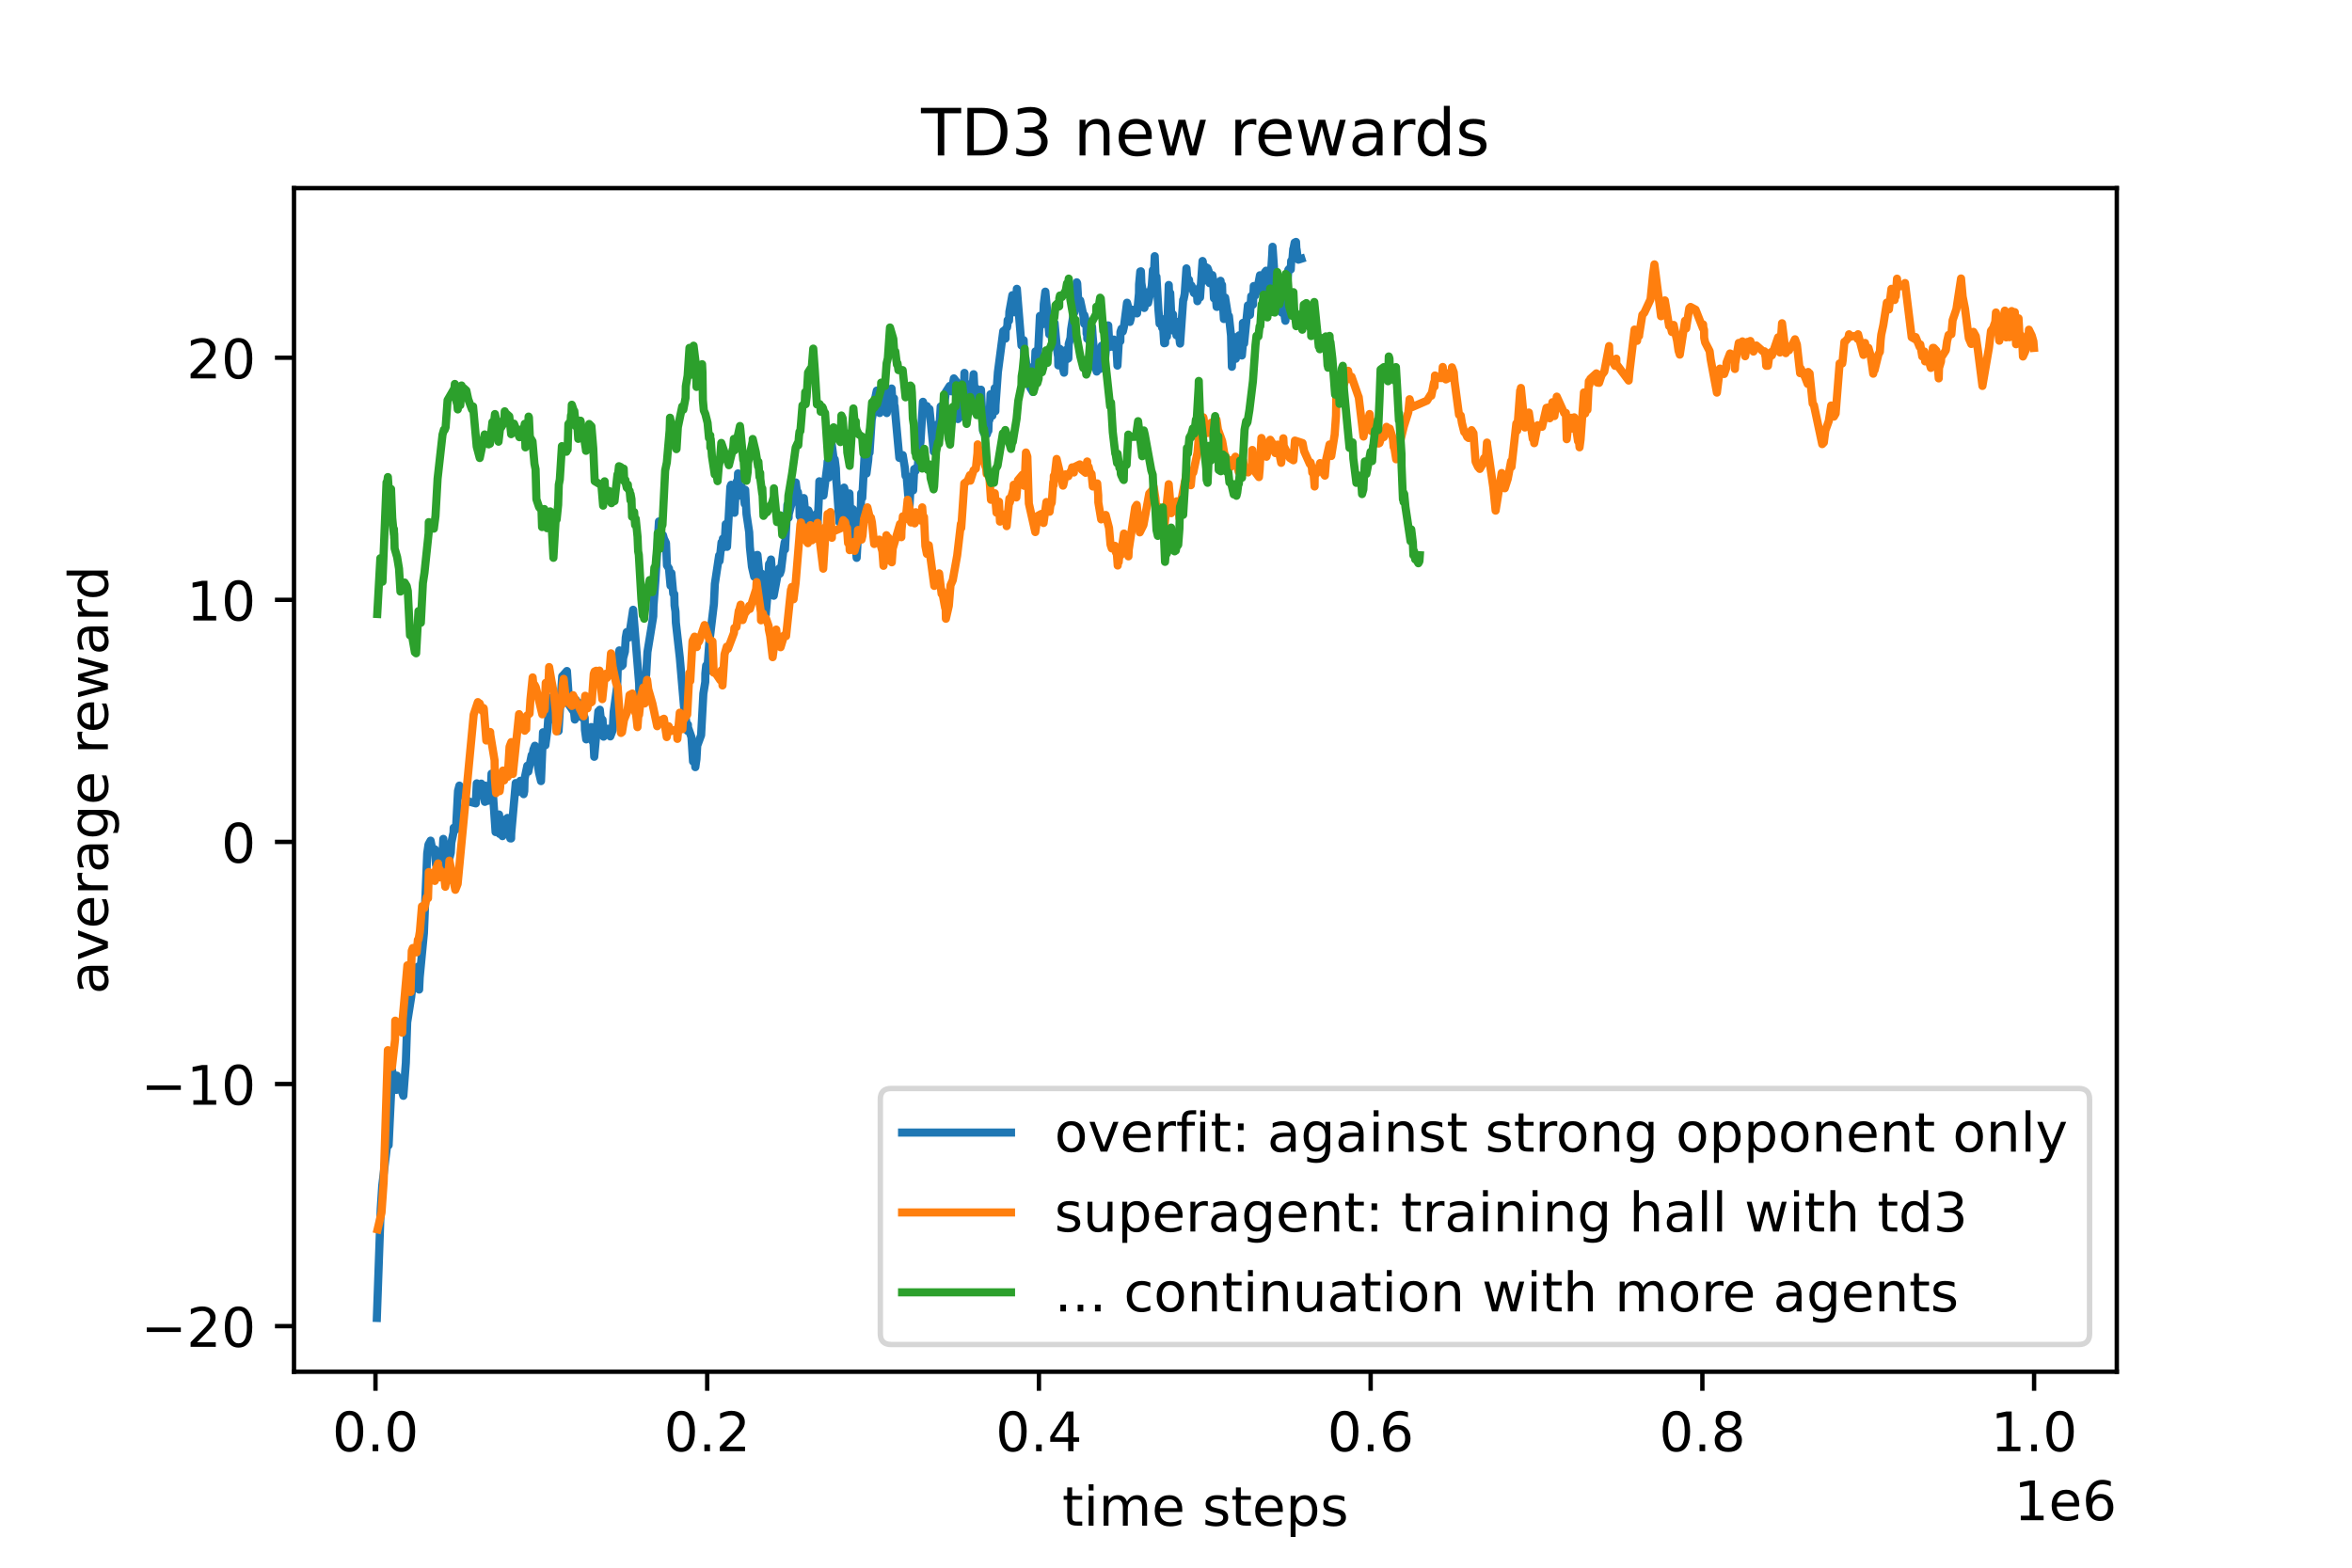 <?xml version="1.0" encoding="utf-8" standalone="no"?>
<!DOCTYPE svg PUBLIC "-//W3C//DTD SVG 1.1//EN"
  "http://www.w3.org/Graphics/SVG/1.1/DTD/svg11.dtd">
<!-- Created with matplotlib (https://matplotlib.org/) -->
<svg height="288pt" version="1.1" viewBox="0 0 432 288" width="432pt" xmlns="http://www.w3.org/2000/svg" xmlns:xlink="http://www.w3.org/1999/xlink">
 <defs>
  <style type="text/css">*{stroke-linecap:butt;stroke-linejoin:round;}</style>
 </defs>
 <g id="figure_1">
  <g id="patch_1">
   <path d="M 0 288 
L 432 288 
L 432 0 
L 0 0 
z
" style="fill:#ffffff;"/>
  </g>
  <g id="axes_1">
   <g id="patch_2">
    <path d="M 54 252 
L 388.8 252 
L 388.8 34.56 
L 54 34.56 
z
" style="fill:#ffffff;"/>
   </g>
   <g id="matplotlib.axis_1">
    <g id="xtick_1">
     <g id="line2d_1">
      <defs>
       <path d="M 0 0 
L 0 3.5 
" id="m45d34d06c7" style="stroke:#000000;stroke-width:0.8;"/>
      </defs>
      <g>
       <use style="stroke:#000000;stroke-width:0.8;" x="68.966" xlink:href="#m45d34d06c7" y="252"/>
      </g>
     </g>
     <g id="text_1">
      <!-- 0.0 -->
      <g transform="translate(61.015 266.598)scale(0.1 -0.1)">
       <defs>
        <path d="M 31.781 66.406 
Q 24.172 66.406 20.328 58.906 
Q 16.5 51.422 16.5 36.375 
Q 16.5 21.391 20.328 13.891 
Q 24.172 6.391 31.781 6.391 
Q 39.453 6.391 43.281 13.891 
Q 47.125 21.391 47.125 36.375 
Q 47.125 51.422 43.281 58.906 
Q 39.453 66.406 31.781 66.406 
z
M 31.781 74.219 
Q 44.047 74.219 50.516 64.516 
Q 56.984 54.828 56.984 36.375 
Q 56.984 17.969 50.516 8.266 
Q 44.047 -1.422 31.781 -1.422 
Q 19.531 -1.422 13.062 8.266 
Q 6.594 17.969 6.594 36.375 
Q 6.594 54.828 13.062 64.516 
Q 19.531 74.219 31.781 74.219 
z
" id="DejaVuSans-48"/>
        <path d="M 10.688 12.406 
L 21 12.406 
L 21 0 
L 10.688 0 
z
" id="DejaVuSans-46"/>
       </defs>
       <use xlink:href="#DejaVuSans-48"/>
       <use x="63.623" xlink:href="#DejaVuSans-46"/>
       <use x="95.41" xlink:href="#DejaVuSans-48"/>
      </g>
     </g>
    </g>
    <g id="xtick_2">
     <g id="line2d_2">
      <g>
       <use style="stroke:#000000;stroke-width:0.8;" x="129.895" xlink:href="#m45d34d06c7" y="252"/>
      </g>
     </g>
     <g id="text_2">
      <!-- 0.2 -->
      <g transform="translate(121.943 266.598)scale(0.1 -0.1)">
       <defs>
        <path d="M 19.188 8.297 
L 53.609 8.297 
L 53.609 0 
L 7.328 0 
L 7.328 8.297 
Q 12.938 14.109 22.625 23.891 
Q 32.328 33.688 34.812 36.531 
Q 39.547 41.844 41.422 45.531 
Q 43.312 49.219 43.312 52.781 
Q 43.312 58.594 39.234 62.25 
Q 35.156 65.922 28.609 65.922 
Q 23.969 65.922 18.812 64.312 
Q 13.672 62.703 7.812 59.422 
L 7.812 69.391 
Q 13.766 71.781 18.938 73 
Q 24.125 74.219 28.422 74.219 
Q 39.75 74.219 46.484 68.547 
Q 53.219 62.891 53.219 53.422 
Q 53.219 48.922 51.531 44.891 
Q 49.859 40.875 45.406 35.406 
Q 44.188 33.984 37.641 27.219 
Q 31.109 20.453 19.188 8.297 
z
" id="DejaVuSans-50"/>
       </defs>
       <use xlink:href="#DejaVuSans-48"/>
       <use x="63.623" xlink:href="#DejaVuSans-46"/>
       <use x="95.41" xlink:href="#DejaVuSans-50"/>
      </g>
     </g>
    </g>
    <g id="xtick_3">
     <g id="line2d_3">
      <g>
       <use style="stroke:#000000;stroke-width:0.8;" x="190.823" xlink:href="#m45d34d06c7" y="252"/>
      </g>
     </g>
     <g id="text_3">
      <!-- 0.4 -->
      <g transform="translate(182.872 266.598)scale(0.1 -0.1)">
       <defs>
        <path d="M 37.797 64.312 
L 12.891 25.391 
L 37.797 25.391 
z
M 35.203 72.906 
L 47.609 72.906 
L 47.609 25.391 
L 58.016 25.391 
L 58.016 17.188 
L 47.609 17.188 
L 47.609 0 
L 37.797 0 
L 37.797 17.188 
L 4.891 17.188 
L 4.891 26.703 
z
" id="DejaVuSans-52"/>
       </defs>
       <use xlink:href="#DejaVuSans-48"/>
       <use x="63.623" xlink:href="#DejaVuSans-46"/>
       <use x="95.41" xlink:href="#DejaVuSans-52"/>
      </g>
     </g>
    </g>
    <g id="xtick_4">
     <g id="line2d_4">
      <g>
       <use style="stroke:#000000;stroke-width:0.8;" x="251.752" xlink:href="#m45d34d06c7" y="252"/>
      </g>
     </g>
     <g id="text_4">
      <!-- 0.6 -->
      <g transform="translate(243.8 266.598)scale(0.1 -0.1)">
       <defs>
        <path d="M 33.016 40.375 
Q 26.375 40.375 22.484 35.828 
Q 18.609 31.297 18.609 23.391 
Q 18.609 15.531 22.484 10.953 
Q 26.375 6.391 33.016 6.391 
Q 39.656 6.391 43.531 10.953 
Q 47.406 15.531 47.406 23.391 
Q 47.406 31.297 43.531 35.828 
Q 39.656 40.375 33.016 40.375 
z
M 52.594 71.297 
L 52.594 62.312 
Q 48.875 64.062 45.094 64.984 
Q 41.312 65.922 37.594 65.922 
Q 27.828 65.922 22.672 59.328 
Q 17.531 52.734 16.797 39.406 
Q 19.672 43.656 24.016 45.922 
Q 28.375 48.188 33.594 48.188 
Q 44.578 48.188 50.953 41.516 
Q 57.328 34.859 57.328 23.391 
Q 57.328 12.156 50.688 5.359 
Q 44.047 -1.422 33.016 -1.422 
Q 20.359 -1.422 13.672 8.266 
Q 6.984 17.969 6.984 36.375 
Q 6.984 53.656 15.188 63.938 
Q 23.391 74.219 37.203 74.219 
Q 40.922 74.219 44.703 73.484 
Q 48.484 72.75 52.594 71.297 
z
" id="DejaVuSans-54"/>
       </defs>
       <use xlink:href="#DejaVuSans-48"/>
       <use x="63.623" xlink:href="#DejaVuSans-46"/>
       <use x="95.41" xlink:href="#DejaVuSans-54"/>
      </g>
     </g>
    </g>
    <g id="xtick_5">
     <g id="line2d_5">
      <g>
       <use style="stroke:#000000;stroke-width:0.8;" x="312.68" xlink:href="#m45d34d06c7" y="252"/>
      </g>
     </g>
     <g id="text_5">
      <!-- 0.8 -->
      <g transform="translate(304.729 266.598)scale(0.1 -0.1)">
       <defs>
        <path d="M 31.781 34.625 
Q 24.75 34.625 20.719 30.859 
Q 16.703 27.094 16.703 20.516 
Q 16.703 13.922 20.719 10.156 
Q 24.75 6.391 31.781 6.391 
Q 38.812 6.391 42.859 10.172 
Q 46.922 13.969 46.922 20.516 
Q 46.922 27.094 42.891 30.859 
Q 38.875 34.625 31.781 34.625 
z
M 21.922 38.812 
Q 15.578 40.375 12.031 44.719 
Q 8.5 49.078 8.5 55.328 
Q 8.5 64.062 14.719 69.141 
Q 20.953 74.219 31.781 74.219 
Q 42.672 74.219 48.875 69.141 
Q 55.078 64.062 55.078 55.328 
Q 55.078 49.078 51.531 44.719 
Q 48 40.375 41.703 38.812 
Q 48.828 37.156 52.797 32.312 
Q 56.781 27.484 56.781 20.516 
Q 56.781 9.906 50.312 4.234 
Q 43.844 -1.422 31.781 -1.422 
Q 19.734 -1.422 13.25 4.234 
Q 6.781 9.906 6.781 20.516 
Q 6.781 27.484 10.781 32.312 
Q 14.797 37.156 21.922 38.812 
z
M 18.312 54.391 
Q 18.312 48.734 21.844 45.562 
Q 25.391 42.391 31.781 42.391 
Q 38.141 42.391 41.719 45.562 
Q 45.312 48.734 45.312 54.391 
Q 45.312 60.062 41.719 63.234 
Q 38.141 66.406 31.781 66.406 
Q 25.391 66.406 21.844 63.234 
Q 18.312 60.062 18.312 54.391 
z
" id="DejaVuSans-56"/>
       </defs>
       <use xlink:href="#DejaVuSans-48"/>
       <use x="63.623" xlink:href="#DejaVuSans-46"/>
       <use x="95.41" xlink:href="#DejaVuSans-56"/>
      </g>
     </g>
    </g>
    <g id="xtick_6">
     <g id="line2d_6">
      <g>
       <use style="stroke:#000000;stroke-width:0.8;" x="373.609" xlink:href="#m45d34d06c7" y="252"/>
      </g>
     </g>
     <g id="text_6">
      <!-- 1.0 -->
      <g transform="translate(365.657 266.598)scale(0.1 -0.1)">
       <defs>
        <path d="M 12.406 8.297 
L 28.516 8.297 
L 28.516 63.922 
L 10.984 60.406 
L 10.984 69.391 
L 28.422 72.906 
L 38.281 72.906 
L 38.281 8.297 
L 54.391 8.297 
L 54.391 0 
L 12.406 0 
z
" id="DejaVuSans-49"/>
       </defs>
       <use xlink:href="#DejaVuSans-49"/>
       <use x="63.623" xlink:href="#DejaVuSans-46"/>
       <use x="95.41" xlink:href="#DejaVuSans-48"/>
      </g>
     </g>
    </g>
    <g id="text_7">
     <!-- time steps -->
     <g transform="translate(195.095 280.277)scale(0.1 -0.1)">
      <defs>
       <path d="M 18.312 70.219 
L 18.312 54.688 
L 36.812 54.688 
L 36.812 47.703 
L 18.312 47.703 
L 18.312 18.016 
Q 18.312 11.328 20.141 9.422 
Q 21.969 7.516 27.594 7.516 
L 36.812 7.516 
L 36.812 0 
L 27.594 0 
Q 17.188 0 13.234 3.875 
Q 9.281 7.766 9.281 18.016 
L 9.281 47.703 
L 2.688 47.703 
L 2.688 54.688 
L 9.281 54.688 
L 9.281 70.219 
z
" id="DejaVuSans-116"/>
       <path d="M 9.422 54.688 
L 18.406 54.688 
L 18.406 0 
L 9.422 0 
z
M 9.422 75.984 
L 18.406 75.984 
L 18.406 64.594 
L 9.422 64.594 
z
" id="DejaVuSans-105"/>
       <path d="M 52 44.188 
Q 55.375 50.25 60.062 53.125 
Q 64.75 56 71.094 56 
Q 79.641 56 84.281 50.016 
Q 88.922 44.047 88.922 33.016 
L 88.922 0 
L 79.891 0 
L 79.891 32.719 
Q 79.891 40.578 77.094 44.375 
Q 74.312 48.188 68.609 48.188 
Q 61.625 48.188 57.562 43.547 
Q 53.516 38.922 53.516 30.906 
L 53.516 0 
L 44.484 0 
L 44.484 32.719 
Q 44.484 40.625 41.703 44.406 
Q 38.922 48.188 33.109 48.188 
Q 26.219 48.188 22.156 43.531 
Q 18.109 38.875 18.109 30.906 
L 18.109 0 
L 9.078 0 
L 9.078 54.688 
L 18.109 54.688 
L 18.109 46.188 
Q 21.188 51.219 25.484 53.609 
Q 29.781 56 35.688 56 
Q 41.656 56 45.828 52.969 
Q 50 49.953 52 44.188 
z
" id="DejaVuSans-109"/>
       <path d="M 56.203 29.594 
L 56.203 25.203 
L 14.891 25.203 
Q 15.484 15.922 20.484 11.062 
Q 25.484 6.203 34.422 6.203 
Q 39.594 6.203 44.453 7.469 
Q 49.312 8.734 54.109 11.281 
L 54.109 2.781 
Q 49.266 0.734 44.188 -0.344 
Q 39.109 -1.422 33.891 -1.422 
Q 20.797 -1.422 13.156 6.188 
Q 5.516 13.812 5.516 26.812 
Q 5.516 40.234 12.766 48.109 
Q 20.016 56 32.328 56 
Q 43.359 56 49.781 48.891 
Q 56.203 41.797 56.203 29.594 
z
M 47.219 32.234 
Q 47.125 39.594 43.094 43.984 
Q 39.062 48.391 32.422 48.391 
Q 24.906 48.391 20.391 44.141 
Q 15.875 39.891 15.188 32.172 
z
" id="DejaVuSans-101"/>
       <path id="DejaVuSans-32"/>
       <path d="M 44.281 53.078 
L 44.281 44.578 
Q 40.484 46.531 36.375 47.5 
Q 32.281 48.484 27.875 48.484 
Q 21.188 48.484 17.844 46.438 
Q 14.5 44.391 14.5 40.281 
Q 14.5 37.156 16.891 35.375 
Q 19.281 33.594 26.516 31.984 
L 29.594 31.297 
Q 39.156 29.25 43.188 25.516 
Q 47.219 21.781 47.219 15.094 
Q 47.219 7.469 41.188 3.016 
Q 35.156 -1.422 24.609 -1.422 
Q 20.219 -1.422 15.453 -0.562 
Q 10.688 0.297 5.422 2 
L 5.422 11.281 
Q 10.406 8.688 15.234 7.391 
Q 20.062 6.109 24.812 6.109 
Q 31.156 6.109 34.562 8.281 
Q 37.984 10.453 37.984 14.406 
Q 37.984 18.062 35.516 20.016 
Q 33.062 21.969 24.703 23.781 
L 21.578 24.516 
Q 13.234 26.266 9.516 29.906 
Q 5.812 33.547 5.812 39.891 
Q 5.812 47.609 11.281 51.797 
Q 16.75 56 26.812 56 
Q 31.781 56 36.172 55.266 
Q 40.578 54.547 44.281 53.078 
z
" id="DejaVuSans-115"/>
       <path d="M 18.109 8.203 
L 18.109 -20.797 
L 9.078 -20.797 
L 9.078 54.688 
L 18.109 54.688 
L 18.109 46.391 
Q 20.953 51.266 25.266 53.625 
Q 29.594 56 35.594 56 
Q 45.562 56 51.781 48.094 
Q 58.016 40.188 58.016 27.297 
Q 58.016 14.406 51.781 6.484 
Q 45.562 -1.422 35.594 -1.422 
Q 29.594 -1.422 25.266 0.953 
Q 20.953 3.328 18.109 8.203 
z
M 48.688 27.297 
Q 48.688 37.203 44.609 42.844 
Q 40.531 48.484 33.406 48.484 
Q 26.266 48.484 22.188 42.844 
Q 18.109 37.203 18.109 27.297 
Q 18.109 17.391 22.188 11.75 
Q 26.266 6.109 33.406 6.109 
Q 40.531 6.109 44.609 11.75 
Q 48.688 17.391 48.688 27.297 
z
" id="DejaVuSans-112"/>
      </defs>
      <use xlink:href="#DejaVuSans-116"/>
      <use x="39.209" xlink:href="#DejaVuSans-105"/>
      <use x="66.992" xlink:href="#DejaVuSans-109"/>
      <use x="164.404" xlink:href="#DejaVuSans-101"/>
      <use x="225.928" xlink:href="#DejaVuSans-32"/>
      <use x="257.715" xlink:href="#DejaVuSans-115"/>
      <use x="309.814" xlink:href="#DejaVuSans-116"/>
      <use x="349.023" xlink:href="#DejaVuSans-101"/>
      <use x="410.547" xlink:href="#DejaVuSans-112"/>
      <use x="474.023" xlink:href="#DejaVuSans-115"/>
     </g>
    </g>
    <g id="text_8">
     <!-- 1e6 -->
     <g transform="translate(369.922 279.277)scale(0.1 -0.1)">
      <use xlink:href="#DejaVuSans-49"/>
      <use x="63.623" xlink:href="#DejaVuSans-101"/>
      <use x="125.146" xlink:href="#DejaVuSans-54"/>
     </g>
    </g>
   </g>
   <g id="matplotlib.axis_2">
    <g id="ytick_1">
     <g id="line2d_7">
      <defs>
       <path d="M 0 0 
L -3.5 0 
" id="meab2ab373b" style="stroke:#000000;stroke-width:0.8;"/>
      </defs>
      <g>
       <use style="stroke:#000000;stroke-width:0.8;" x="54" xlink:href="#meab2ab373b" y="243.625"/>
      </g>
     </g>
     <g id="text_9">
      <!-- −20 -->
      <g transform="translate(25.895 247.424)scale(0.1 -0.1)">
       <defs>
        <path d="M 10.594 35.5 
L 73.188 35.5 
L 73.188 27.203 
L 10.594 27.203 
z
" id="DejaVuSans-8722"/>
       </defs>
       <use xlink:href="#DejaVuSans-8722"/>
       <use x="83.789" xlink:href="#DejaVuSans-50"/>
       <use x="147.412" xlink:href="#DejaVuSans-48"/>
      </g>
     </g>
    </g>
    <g id="ytick_2">
     <g id="line2d_8">
      <g>
       <use style="stroke:#000000;stroke-width:0.8;" x="54" xlink:href="#meab2ab373b" y="199.147"/>
      </g>
     </g>
     <g id="text_10">
      <!-- −10 -->
      <g transform="translate(25.895 202.946)scale(0.1 -0.1)">
       <use xlink:href="#DejaVuSans-8722"/>
       <use x="83.789" xlink:href="#DejaVuSans-49"/>
       <use x="147.412" xlink:href="#DejaVuSans-48"/>
      </g>
     </g>
    </g>
    <g id="ytick_3">
     <g id="line2d_9">
      <g>
       <use style="stroke:#000000;stroke-width:0.8;" x="54" xlink:href="#meab2ab373b" y="154.67"/>
      </g>
     </g>
     <g id="text_11">
      <!-- 0 -->
      <g transform="translate(40.638 158.469)scale(0.1 -0.1)">
       <use xlink:href="#DejaVuSans-48"/>
      </g>
     </g>
    </g>
    <g id="ytick_4">
     <g id="line2d_10">
      <g>
       <use style="stroke:#000000;stroke-width:0.8;" x="54" xlink:href="#meab2ab373b" y="110.192"/>
      </g>
     </g>
     <g id="text_12">
      <!-- 10 -->
      <g transform="translate(34.275 113.991)scale(0.1 -0.1)">
       <use xlink:href="#DejaVuSans-49"/>
       <use x="63.623" xlink:href="#DejaVuSans-48"/>
      </g>
     </g>
    </g>
    <g id="ytick_5">
     <g id="line2d_11">
      <g>
       <use style="stroke:#000000;stroke-width:0.8;" x="54" xlink:href="#meab2ab373b" y="65.714"/>
      </g>
     </g>
     <g id="text_13">
      <!-- 20 -->
      <g transform="translate(34.275 69.514)scale(0.1 -0.1)">
       <use xlink:href="#DejaVuSans-50"/>
       <use x="63.623" xlink:href="#DejaVuSans-48"/>
      </g>
     </g>
    </g>
    <g id="text_14">
     <!-- average reward -->
     <g transform="translate(19.816 182.654)rotate(-90)scale(0.1 -0.1)">
      <defs>
       <path d="M 34.281 27.484 
Q 23.391 27.484 19.188 25 
Q 14.984 22.516 14.984 16.5 
Q 14.984 11.719 18.141 8.906 
Q 21.297 6.109 26.703 6.109 
Q 34.188 6.109 38.703 11.406 
Q 43.219 16.703 43.219 25.484 
L 43.219 27.484 
z
M 52.203 31.203 
L 52.203 0 
L 43.219 0 
L 43.219 8.297 
Q 40.141 3.328 35.547 0.953 
Q 30.953 -1.422 24.312 -1.422 
Q 15.922 -1.422 10.953 3.297 
Q 6 8.016 6 15.922 
Q 6 25.141 12.172 29.828 
Q 18.359 34.516 30.609 34.516 
L 43.219 34.516 
L 43.219 35.406 
Q 43.219 41.609 39.141 45 
Q 35.062 48.391 27.688 48.391 
Q 23 48.391 18.547 47.266 
Q 14.109 46.141 10.016 43.891 
L 10.016 52.203 
Q 14.938 54.109 19.578 55.047 
Q 24.219 56 28.609 56 
Q 40.484 56 46.344 49.844 
Q 52.203 43.703 52.203 31.203 
z
" id="DejaVuSans-97"/>
       <path d="M 2.984 54.688 
L 12.5 54.688 
L 29.594 8.797 
L 46.688 54.688 
L 56.203 54.688 
L 35.688 0 
L 23.484 0 
z
" id="DejaVuSans-118"/>
       <path d="M 41.109 46.297 
Q 39.594 47.172 37.812 47.578 
Q 36.031 48 33.891 48 
Q 26.266 48 22.188 43.047 
Q 18.109 38.094 18.109 28.812 
L 18.109 0 
L 9.078 0 
L 9.078 54.688 
L 18.109 54.688 
L 18.109 46.188 
Q 20.953 51.172 25.484 53.578 
Q 30.031 56 36.531 56 
Q 37.453 56 38.578 55.875 
Q 39.703 55.766 41.062 55.516 
z
" id="DejaVuSans-114"/>
       <path d="M 45.406 27.984 
Q 45.406 37.75 41.375 43.109 
Q 37.359 48.484 30.078 48.484 
Q 22.859 48.484 18.828 43.109 
Q 14.797 37.75 14.797 27.984 
Q 14.797 18.266 18.828 12.891 
Q 22.859 7.516 30.078 7.516 
Q 37.359 7.516 41.375 12.891 
Q 45.406 18.266 45.406 27.984 
z
M 54.391 6.781 
Q 54.391 -7.172 48.188 -13.984 
Q 42 -20.797 29.203 -20.797 
Q 24.469 -20.797 20.266 -20.094 
Q 16.062 -19.391 12.109 -17.922 
L 12.109 -9.188 
Q 16.062 -11.328 19.922 -12.344 
Q 23.781 -13.375 27.781 -13.375 
Q 36.625 -13.375 41.016 -8.766 
Q 45.406 -4.156 45.406 5.172 
L 45.406 9.625 
Q 42.625 4.781 38.281 2.391 
Q 33.938 0 27.875 0 
Q 17.828 0 11.672 7.656 
Q 5.516 15.328 5.516 27.984 
Q 5.516 40.672 11.672 48.328 
Q 17.828 56 27.875 56 
Q 33.938 56 38.281 53.609 
Q 42.625 51.219 45.406 46.391 
L 45.406 54.688 
L 54.391 54.688 
z
" id="DejaVuSans-103"/>
       <path d="M 4.203 54.688 
L 13.188 54.688 
L 24.422 12.016 
L 35.594 54.688 
L 46.188 54.688 
L 57.422 12.016 
L 68.609 54.688 
L 77.594 54.688 
L 63.281 0 
L 52.688 0 
L 40.922 44.828 
L 29.109 0 
L 18.5 0 
z
" id="DejaVuSans-119"/>
       <path d="M 45.406 46.391 
L 45.406 75.984 
L 54.391 75.984 
L 54.391 0 
L 45.406 0 
L 45.406 8.203 
Q 42.578 3.328 38.25 0.953 
Q 33.938 -1.422 27.875 -1.422 
Q 17.969 -1.422 11.734 6.484 
Q 5.516 14.406 5.516 27.297 
Q 5.516 40.188 11.734 48.094 
Q 17.969 56 27.875 56 
Q 33.938 56 38.25 53.625 
Q 42.578 51.266 45.406 46.391 
z
M 14.797 27.297 
Q 14.797 17.391 18.875 11.75 
Q 22.953 6.109 30.078 6.109 
Q 37.203 6.109 41.297 11.75 
Q 45.406 17.391 45.406 27.297 
Q 45.406 37.203 41.297 42.844 
Q 37.203 48.484 30.078 48.484 
Q 22.953 48.484 18.875 42.844 
Q 14.797 37.203 14.797 27.297 
z
" id="DejaVuSans-100"/>
      </defs>
      <use xlink:href="#DejaVuSans-97"/>
      <use x="61.279" xlink:href="#DejaVuSans-118"/>
      <use x="120.459" xlink:href="#DejaVuSans-101"/>
      <use x="181.982" xlink:href="#DejaVuSans-114"/>
      <use x="223.096" xlink:href="#DejaVuSans-97"/>
      <use x="284.375" xlink:href="#DejaVuSans-103"/>
      <use x="347.852" xlink:href="#DejaVuSans-101"/>
      <use x="409.375" xlink:href="#DejaVuSans-32"/>
      <use x="441.162" xlink:href="#DejaVuSans-114"/>
      <use x="480.025" xlink:href="#DejaVuSans-101"/>
      <use x="541.549" xlink:href="#DejaVuSans-119"/>
      <use x="623.336" xlink:href="#DejaVuSans-97"/>
      <use x="684.615" xlink:href="#DejaVuSans-114"/>
      <use x="723.979" xlink:href="#DejaVuSans-100"/>
     </g>
    </g>
   </g>
   <g id="line2d_12">
    <path clip-path="url(#p3bb7afe3e9)" d="M 69.218 242.116 
L 69.926 222.089 
L 70.208 217.799 
L 71.226 209.382 
L 71.379 210.396 
L 71.855 200.335 
L 71.982 196.529 
L 72.799 200.227 
L 72.891 197.606 
L 74.085 201.311 
L 74.545 195.237 
L 74.792 187.815 
L 75.527 183.154 
L 76.104 177.974 
L 76.786 177.574 
L 76.985 181.792 
L 77.089 179.541 
L 77.861 171.445 
L 78.47 156.734 
L 78.703 155.146 
L 79.09 154.435 
L 79.393 155.999 
L 79.876 156.027 
L 80.084 158.864 
L 80.248 158.614 
L 80.9 160.532 
L 81.066 158.139 
L 81.21 157.973 
L 81.426 154.113 
L 81.574 155.62 
L 81.659 157.662 
L 82.156 161.376 
L 82.4 158.22 
L 82.795 156.651 
L 82.89 154.85 
L 83.298 152.949 
L 83.33 152.073 
L 83.751 152.377 
L 84.125 145.3 
L 84.379 144.325 
L 85.114 145.888 
L 85.326 146.038 
L 85.741 147.141 
L 87.387 147.591 
L 87.573 143.909 
L 88.183 146.085 
L 88.397 143.957 
L 89.059 147.31 
L 89.138 144.329 
L 89.191 145.18 
L 89.564 147.128 
L 90.185 144.471 
L 90.281 142.131 
L 91.023 152.859 
L 91.141 152.209 
L 91.426 152.121 
L 91.581 151.206 
L 91.663 149.633 
L 91.766 153.199 
L 92.048 150.812 
L 92.291 153.605 
L 92.67 150.586 
L 92.882 152.498 
L 93.135 152.01 
L 93.21 150.265 
L 93.452 152.529 
L 93.54 152.099 
L 93.657 152.444 
L 93.723 154.022 
L 93.734 152.598 
L 93.877 154.033 
L 93.898 153.145 
L 94.727 143.853 
L 94.907 144.1 
L 95.013 145.556 
L 95.559 143.443 
L 96.178 145.897 
L 96.293 145.352 
L 96.354 143.035 
L 96.852 140.675 
L 97.032 141.764 
L 97.654 138.715 
L 97.731 139.663 
L 97.967 137.732 
L 98.255 137.001 
L 98.999 141.927 
L 99.368 143.495 
L 99.738 134.527 
L 100.174 136.915 
L 100.569 133.876 
L 100.961 128.192 
L 100.976 129.043 
L 101.069 129.924 
L 101.471 132.075 
L 101.619 130.225 
L 101.657 130.995 
L 101.765 132.067 
L 101.842 131.673 
L 102.076 132.038 
L 102.264 133.735 
L 102.275 132.627 
L 102.354 132.952 
L 102.595 134.29 
L 102.764 131.496 
L 103.266 124.221 
L 103.273 124.245 
L 104.133 123.269 
L 104.571 129.554 
L 105.445 130.832 
L 105.58 132.188 
L 105.83 128.629 
L 106.032 129.809 
L 106.127 129.415 
L 106.501 129.17 
L 106.832 131.787 
L 107.019 131.023 
L 107.39 131.826 
L 107.438 134.074 
L 107.677 135.831 
L 107.761 133.753 
L 107.937 135.61 
L 108.422 133.711 
L 108.593 133.568 
L 108.845 136.22 
L 108.902 134.339 
L 109.145 139.028 
L 109.902 130.668 
L 110.066 132.056 
L 110.171 130.384 
L 110.307 131.709 
L 110.47 131.988 
L 110.504 133.443 
L 110.671 132.229 
L 110.855 135.332 
L 111.008 134.776 
L 111.161 134.727 
L 111.179 134.807 
L 111.65 133.868 
L 112.047 134.554 
L 112.096 135.286 
L 112.545 134.103 
L 112.714 130.769 
L 113.359 126.075 
L 113.516 121.151 
L 113.761 119.486 
L 113.884 119.902 
L 114.141 122.392 
L 114.371 122.161 
L 114.448 120.936 
L 114.783 119.685 
L 114.936 117.118 
L 115.115 116.12 
L 115.152 116.654 
L 115.512 117.133 
L 116.286 112.022 
L 117.396 125.672 
L 117.424 127.381 
L 117.482 127.152 
L 118.063 126.997 
L 118.355 126.464 
L 118.366 125.442 
L 118.686 123.905 
L 118.918 119.79 
L 119.985 113.232 
L 120.029 111.369 
L 120.386 106.583 
L 121.031 95.794 
L 121.527 99.819 
L 121.766 98.302 
L 121.942 98.938 
L 122.327 99.75 
L 122.505 103.877 
L 122.873 104.441 
L 123.155 107.593 
L 123.316 105.277 
L 123.655 109.055 
L 123.846 109.128 
L 123.897 111.22 
L 124.064 112.338 
L 124.141 114.387 
L 124.867 120.873 
L 125.63 129.758 
L 126.29 134.272 
L 126.308 133.651 
L 126.352 133.12 
L 126.361 133.6 
L 127.002 135.423 
L 127.291 139.894 
L 127.501 138.217 
L 127.713 140.932 
L 127.924 139.454 
L 128.064 136.988 
L 128.775 135.06 
L 129.187 127.422 
L 129.536 125.282 
L 129.554 123.735 
L 129.705 122.26 
L 129.858 123.395 
L 129.897 123.333 
L 130.276 118.072 
L 131.129 110.928 
L 131.297 107.282 
L 132.084 102.033 
L 132.16 103.063 
L 132.524 99.623 
L 132.758 100.621 
L 132.782 98.945 
L 133.111 99.52 
L 133.3 96.285 
L 133.36 98.357 
L 133.534 100.458 
L 134.144 89.437 
L 134.291 89.062 
L 134.902 94.205 
L 135.124 90.005 
L 135.328 88.453 
L 135.471 89.539 
L 135.561 86.967 
L 135.805 91.033 
L 135.929 89.399 
L 136.257 89.48 
L 136.541 90.415 
L 136.778 92.567 
L 136.874 89.982 
L 137.11 94.44 
L 137.606 97.777 
L 137.733 100.496 
L 138.109 104.116 
L 138.529 105.946 
L 138.915 101.992 
L 139.124 101.944 
L 139.575 106.367 
L 139.685 105.765 
L 139.761 106.612 
L 139.838 105.346 
L 140.09 105.686 
L 140.639 113.007 
L 140.962 109.285 
L 141.256 103.618 
L 141.558 103.149 
L 141.612 102.786 
L 142.108 109.446 
L 142.984 104.715 
L 143.154 104.401 
L 143.241 105.395 
L 143.444 104.789 
L 143.877 101.199 
L 144.125 99.631 
L 144.177 100.95 
L 144.623 92.74 
L 144.832 93.497 
L 144.844 95.117 
L 144.867 94.488 
L 145.937 90.375 
L 146.158 88.633 
L 146.358 90.174 
L 146.561 90.4 
L 146.843 93.067 
L 146.873 94.82 
L 147.145 93.526 
L 147.183 95.718 
L 147.268 95.577 
L 147.367 94.457 
L 147.53 94.768 
L 147.637 91.498 
L 147.881 93.965 
L 147.909 97.302 
L 148.447 94.728 
L 148.47 93.747 
L 149.093 95.25 
L 149.597 97.932 
L 149.714 97.79 
L 149.801 98.837 
L 149.848 97.137 
L 150.069 94.301 
L 150.167 96.372 
L 150.379 92.013 
L 150.493 88.418 
L 150.574 90.08 
L 151.251 91.027 
L 151.971 85.437 
L 152.009 84.753 
L 152.22 87.737 
L 152.327 87.567 
L 152.402 87.224 
L 152.493 83.637 
L 152.7 81.059 
L 153.161 84.641 
L 153.317 84.381 
L 153.527 86.067 
L 153.62 88.537 
L 153.634 88.482 
L 154.175 95.966 
L 154.404 90.833 
L 154.423 92.622 
L 154.577 91.575 
L 154.81 93.05 
L 155.037 89.578 
L 155.069 89.679 
L 155.238 90.574 
L 155.402 94.057 
L 155.58 96.17 
L 156.02 90.643 
L 156.14 93.987 
L 156.302 96.417 
L 156.519 96.103 
L 156.651 93.537 
L 157.346 102.486 
L 157.685 96.598 
L 157.703 96.789 
L 157.748 97.039 
L 157.784 94.659 
L 157.833 96.144 
L 158.091 94.037 
L 158.181 90.597 
L 158.374 91.487 
L 158.899 81.87 
L 159.15 86.998 
L 159.466 84.567 
L 159.603 82.6 
L 159.711 83.174 
L 160.105 77.095 
L 160.455 75.357 
L 160.505 73.725 
L 160.694 73.394 
L 161.044 71.759 
L 161.582 75.877 
L 162.101 73.785 
L 162.325 71.25 
L 162.337 71.344 
L 162.687 74.11 
L 162.776 73.498 
L 162.883 75.882 
L 163.11 73.512 
L 163.305 73.71 
L 163.345 72.131 
L 163.754 71.373 
L 163.988 74.757 
L 164.204 73.168 
L 164.236 74.697 
L 164.313 74.582 
L 165.183 84.12 
L 165.596 84.135 
L 165.633 84.267 
L 165.808 83.604 
L 166.162 85.741 
L 166.324 87.425 
L 166.514 87.359 
L 166.795 90.858 
L 166.885 91.272 
L 167.011 93.783 
L 167.312 88.227 
L 167.539 87.946 
L 167.722 90.087 
L 167.92 86.177 
L 168.167 86.515 
L 168.242 85.972 
L 168.594 85.839 
L 168.765 81.721 
L 168.888 82.075 
L 169.068 81.24 
L 169.525 73.812 
L 169.759 74.628 
L 169.972 74.549 
L 170.242 74.603 
L 170.457 75.644 
L 170.714 75.129 
L 171.506 82.98 
L 171.661 81.18 
L 172.076 78.018 
L 172.217 81.17 
L 172.551 78.512 
L 172.782 74.67 
L 172.803 74.767 
L 172.874 76.416 
L 173.029 76.705 
L 173.261 76.522 
L 173.271 76.65 
L 173.343 75.173 
L 173.73 72.011 
L 174.436 70.906 
L 174.512 71.474 
L 174.776 71.892 
L 175.199 69.513 
L 175.702 70.16 
L 175.944 76.99 
L 176.565 73.945 
L 176.734 75.019 
L 176.845 76.536 
L 176.92 76.099 
L 177.144 68.506 
L 177.155 70.472 
L 177.369 74.436 
L 177.39 74.298 
L 177.709 70.776 
L 177.876 70.619 
L 177.899 70.734 
L 177.986 71.437 
L 178.418 73.105 
L 178.441 75.355 
L 178.476 73.229 
L 178.825 68.747 
L 179.11 74.2 
L 179.396 71.429 
L 179.957 74.705 
L 180.181 71.591 
L 180.557 79.077 
L 180.71 79.522 
L 180.991 76.92 
L 181.271 79.785 
L 181.488 78.923 
L 181.535 79.15 
L 181.603 77.268 
L 181.745 77.121 
L 181.931 72.425 
L 182.274 76.373 
L 182.703 71.315 
L 182.824 75.539 
L 182.857 74.419 
L 183.284 68.386 
L 184.271 60.829 
L 184.686 62.205 
L 184.717 60.448 
L 184.956 60.187 
L 185.025 59.793 
L 185.081 58.807 
L 185.221 59.049 
L 185.33 58.911 
L 185.391 57.285 
L 185.943 54.225 
L 186.271 57.371 
L 186.472 56.84 
L 186.486 55.927 
L 186.696 54.707 
L 186.769 53.057 
L 187.617 63.465 
L 187.823 62.694 
L 187.942 63.287 
L 188.018 62.488 
L 188.134 65.405 
L 188.338 65.698 
L 188.675 68.223 
L 188.81 68.311 
L 189.127 69.033 
L 189.25 71.246 
L 189.714 72.017 
L 189.854 67.255 
L 190.066 67.526 
L 190.19 64.548 
L 190.25 66.475 
L 190.367 65.257 
L 190.517 65.437 
L 190.713 63.912 
L 191.005 58.036 
L 191.184 59.775 
L 191.441 59.045 
L 191.564 59.522 
L 191.715 55.855 
L 192.002 53.577 
L 192.721 61.415 
L 192.796 59.655 
L 192.837 59.833 
L 192.95 59.154 
L 193.284 63.085 
L 193.32 63.014 
L 193.467 62.8 
L 193.571 59.225 
L 193.702 59.334 
L 194.127 64.022 
L 194.352 65.588 
L 194.382 67.126 
L 194.647 64.077 
L 194.768 65.78 
L 195.434 68.472 
L 195.532 65.791 
L 195.558 65.871 
L 195.752 64.317 
L 195.917 66.016 
L 196.222 65.851 
L 196.296 63.171 
L 196.595 62.169 
L 196.615 62.186 
L 196.732 60.528 
L 197.249 57.258 
L 197.299 57.474 
L 197.51 54.941 
L 197.674 54.666 
L 197.77 51.861 
L 197.853 52.038 
L 198.095 56.066 
L 198.403 55.187 
L 198.981 57.904 
L 199.141 59.489 
L 199.162 57.889 
L 199.551 59.375 
L 199.583 61.298 
L 199.68 60.668 
L 199.69 60.638 
L 199.702 62.236 
L 199.925 61.487 
L 199.953 61.566 
L 200.11 62.714 
L 200.275 61.134 
L 200.367 62.979 
L 200.583 60.063 
L 200.698 61.885 
L 201.054 65.65 
L 201.074 67.509 
L 201.185 67.222 
L 201.434 68.262 
L 201.543 66.663 
L 202.026 67.784 
L 202.06 66.063 
L 202.13 66.28 
L 202.362 63.5 
L 202.857 67.07 
L 203.551 59.781 
L 203.714 62.626 
L 203.896 63.727 
L 204.1 62.644 
L 204.572 62.381 
L 204.627 63.785 
L 205.052 63.672 
L 205.243 67.167 
L 205.483 62.958 
L 205.534 63.041 
L 205.547 62.883 
L 205.779 62.683 
L 205.793 60.978 
L 205.99 60.396 
L 206.021 60.434 
L 206.219 60.915 
L 206.242 60.856 
L 206.424 60.108 
L 207.006 55.61 
L 207.479 57.398 
L 207.49 57.335 
L 207.528 59.147 
L 207.691 58.552 
L 207.945 56.89 
L 208.847 57.577 
L 209.201 53.851 
L 209.219 52.227 
L 209.439 49.87 
L 209.484 49.902 
L 209.511 51.519 
L 209.548 49.84 
L 209.574 50.252 
L 209.636 51.938 
L 210.078 54.952 
L 210.171 56.576 
L 210.21 56.506 
L 210.336 53.658 
L 210.644 55.274 
L 210.811 55.409 
L 210.868 55.662 
L 211.551 52.509 
L 211.755 49.607 
L 211.916 51.067 
L 212.094 47.065 
L 212.259 51.214 
L 212.322 51.139 
L 212.407 50.818 
L 212.778 56.991 
L 212.988 59.473 
L 213.278 58.544 
L 213.395 58.654 
L 213.459 60.235 
L 213.542 59.979 
L 213.616 59.809 
L 213.83 63.061 
L 213.999 63.031 
L 214.077 58.957 
L 214.134 60.765 
L 214.338 61.827 
L 214.668 52.355 
L 214.763 54.828 
L 214.937 53.821 
L 215.171 58.848 
L 215.222 58.833 
L 215.447 57.743 
L 215.586 60.787 
L 215.916 60.506 
L 215.964 60.102 
L 216.077 61.598 
L 216.293 59.14 
L 216.728 63.074 
L 216.753 63.12 
L 217.318 55.088 
L 217.399 55.002 
L 217.6 53.982 
L 217.917 49.305 
L 218.241 52.922 
L 218.381 51.391 
L 218.547 52.586 
L 218.779 52.582 
L 218.838 52.462 
L 219.303 53.837 
L 219.743 54.079 
L 219.836 53.85 
L 219.937 55.331 
L 220.085 54.853 
L 220.344 52.79 
L 220.416 54.646 
L 220.875 47.947 
L 220.931 48.07 
L 221.024 51.263 
L 221.259 51.52 
L 221.3 51.511 
L 221.369 51.262 
L 221.51 49.081 
L 221.6 51.008 
L 221.792 49.256 
L 222.014 49.849 
L 222.168 52.02 
L 222.238 51.728 
L 222.43 50.483 
L 222.676 50.534 
L 222.791 51.227 
L 222.974 54.808 
L 223.056 51.812 
L 223.085 51.899 
L 223.466 56.371 
L 223.559 56.378 
L 224.025 53.57 
L 224.183 51.584 
L 224.397 53.98 
L 224.455 52.335 
L 224.509 53.996 
L 224.795 58.606 
L 225.023 54.662 
L 225.591 58.261 
L 225.72 58.064 
L 226.108 61.654 
L 226.264 67.38 
L 226.32 65.687 
L 226.463 65.748 
L 226.737 63.753 
L 226.76 61.944 
L 226.783 63.52 
L 226.981 65.908 
L 227.617 61.598 
L 227.723 63.327 
L 227.899 64.19 
L 228.096 65.308 
L 228.231 63.811 
L 228.288 59.321 
L 228.316 59.33 
L 228.426 62.819 
L 228.507 63.111 
L 229.209 56.096 
L 229.299 57.789 
L 229.584 57.857 
L 229.819 54.406 
L 229.829 54.57 
L 230.136 55.969 
L 230.282 52.544 
L 230.303 52.618 
L 230.375 54.222 
L 230.551 54.283 
L 230.754 53.036 
L 231.151 51.994 
L 231.423 50.564 
L 231.56 52.316 
L 231.706 51.888 
L 231.731 53.544 
L 231.741 53.541 
L 231.95 53.401 
L 232.268 51.644 
L 232.32 50.031 
L 232.564 49.726 
L 232.946 53.468 
L 233.124 51.887 
L 233.335 51.425 
L 233.402 51.485 
L 233.466 49.834 
L 233.659 47 
L 233.735 45.336 
L 234.07 50.241 
L 234.198 49.898 
L 234.53 52.759 
L 234.776 53.757 
L 234.909 55.206 
L 234.981 57.023 
L 234.993 57.018 
L 235.042 55.674 
L 235.174 55.693 
L 235.429 57.439 
L 235.478 57.359 
L 235.63 57.553 
L 235.699 56.217 
L 235.836 56.59 
L 236.002 58.395 
L 236.095 58.933 
L 236.106 58.867 
L 236.339 54.121 
L 236.634 49.558 
L 236.782 49.389 
L 237.078 49.498 
L 237.157 47.919 
L 237.376 47.67 
L 237.532 45.745 
L 237.564 45.755 
L 237.794 44.567 
L 238.044 44.444 
L 238.117 45.863 
L 238.151 45.793 
L 238.365 47.546 
L 238.476 47.705 
L 239.03 47.53 
L 239.03 47.53 
" style="fill:none;stroke:#1f77b4;stroke-linecap:square;stroke-width:1.5;"/>
   </g>
   <g id="line2d_13">
    <path clip-path="url(#p3bb7afe3e9)" d="M 69.353 225.856 
L 70.076 222.775 
L 70.469 217.105 
L 71.24 192.919 
L 71.498 194.985 
L 71.884 194.847 
L 71.999 195.998 
L 72.555 190.998 
L 72.595 187.506 
L 73.452 188.316 
L 73.868 189.721 
L 73.968 187.083 
L 74.829 177.335 
L 75.409 182.246 
L 75.626 174.666 
L 75.822 174.162 
L 75.921 174.877 
L 76.526 174.96 
L 76.751 172.646 
L 76.885 172.546 
L 77.115 171.154 
L 77.5 166.505 
L 77.827 166.619 
L 77.956 166.808 
L 78.379 164.841 
L 78.615 165.019 
L 78.762 160.2 
L 79.508 160.714 
L 79.861 161.837 
L 80.106 159.59 
L 80.468 158.62 
L 80.7 161.185 
L 80.761 159.718 
L 81.628 161.339 
L 81.79 162.904 
L 82.166 160.037 
L 82.289 161.744 
L 82.544 158.111 
L 83.633 163.465 
L 84.057 162.399 
L 87.003 131.292 
L 87.769 128.983 
L 87.864 129.637 
L 88.101 129.219 
L 88.607 130.618 
L 88.823 130.088 
L 88.86 130.172 
L 89.322 136.043 
L 90.028 134.474 
L 90.067 135.003 
L 90.841 139.692 
L 90.884 142.883 
L 91.113 145.701 
L 91.435 143.719 
L 91.771 145.352 
L 91.859 144.706 
L 91.982 142.882 
L 92.379 141.555 
L 92.6 143.364 
L 93.047 141.395 
L 93.254 142.713 
L 93.591 137.175 
L 93.911 136.334 
L 94.199 142.182 
L 95.339 131.193 
L 95.491 132.929 
L 96.38 134.24 
L 96.487 133.751 
L 96.648 133.954 
L 96.725 131.517 
L 97.262 131.096 
L 97.427 128.488 
L 97.835 124.442 
L 98.044 126.633 
L 98.188 125.808 
L 98.42 126.263 
L 99.604 131.23 
L 99.82 130.459 
L 100.009 130.449 
L 100.057 130.148 
L 100.237 125.446 
L 100.562 126.448 
L 100.754 125.19 
L 100.859 122.542 
L 101.278 124.998 
L 101.718 127.337 
L 102.094 130.815 
L 102.205 134.368 
L 102.542 132.02 
L 102.846 129.043 
L 103.068 128.562 
L 103.168 129.488 
L 103.338 125.986 
L 103.528 124.715 
L 103.784 127.024 
L 103.814 128.52 
L 105.032 129.686 
L 105.247 127.711 
L 107.19 131.588 
L 107.484 127.818 
L 107.575 129.298 
L 107.897 130.136 
L 108.223 128.035 
L 108.555 129.062 
L 108.695 128.949 
L 109.057 123.802 
L 109.21 123.359 
L 109.491 123.226 
L 109.618 123.81 
L 110.104 123.196 
L 110.121 123.967 
L 110.622 128.441 
L 111.084 123.998 
L 111.271 123.783 
L 111.47 124.546 
L 111.887 123.819 
L 111.91 124 
L 112.222 120.028 
L 112.28 120.259 
L 112.526 122.485 
L 113.159 125.456 
L 113.453 126.221 
L 114.063 134.648 
L 114.246 134.504 
L 114.615 132.24 
L 115.231 130.694 
L 115.63 127.686 
L 116.14 127.412 
L 116.704 130.953 
L 116.787 130.852 
L 117.089 133.583 
L 117.315 130.501 
L 117.381 131.332 
L 117.749 127.826 
L 118.159 126.308 
L 118.41 129.235 
L 118.435 127.429 
L 118.859 124.896 
L 119.075 126.618 
L 119.832 129.266 
L 120.709 133.412 
L 120.782 133.09 
L 121.111 132.774 
L 121.187 132.426 
L 121.939 132.043 
L 122.458 135.409 
L 122.824 133.422 
L 123.082 134.342 
L 124.323 133.98 
L 124.417 135.741 
L 124.853 130.928 
L 125.343 133.963 
L 125.413 132.426 
L 126.22 131.291 
L 126.621 123.62 
L 126.789 125.098 
L 127.199 117.749 
L 127.579 116.954 
L 127.987 118.872 
L 128.091 117.72 
L 128.318 117.951 
L 128.423 117.539 
L 128.432 117.768 
L 129.406 114.824 
L 130.265 117.43 
L 130.86 117.826 
L 130.988 120.817 
L 131.086 123.582 
L 131.146 123.242 
L 132.306 124.958 
L 132.54 123.113 
L 132.703 125.923 
L 133.079 120.198 
L 133.49 118.792 
L 133.705 119.198 
L 134.81 116.263 
L 134.887 115.36 
L 135.264 115.208 
L 135.689 112.203 
L 135.741 112.251 
L 136.038 111.082 
L 136.399 113.916 
L 136.785 112.727 
L 137.529 111.804 
L 137.606 111.288 
L 137.738 111.875 
L 138.894 108.204 
L 138.97 106.939 
L 139.754 112.457 
L 139.776 113.959 
L 140.137 112.705 
L 140.352 113.768 
L 140.395 113.653 
L 140.69 113.591 
L 141.18 115.01 
L 141.206 115.643 
L 141.463 116.853 
L 141.914 120.734 
L 142.574 115.658 
L 142.82 118.033 
L 142.892 116.858 
L 143.375 118.903 
L 144.03 116.717 
L 144.383 116.857 
L 145.277 108.334 
L 145.353 108.256 
L 145.43 107.829 
L 145.561 109.541 
L 145.754 110.09 
L 146.146 107.017 
L 147.014 96.354 
L 147.112 95.982 
L 147.194 97.116 
L 147.432 96.651 
L 147.565 98.894 
L 147.642 97.876 
L 147.718 98.873 
L 148.383 99.786 
L 148.838 96.477 
L 149.141 99.267 
L 149.507 97.996 
L 149.516 98.02 
L 149.905 98.944 
L 150.165 96.06 
L 151.203 104.475 
L 151.691 96.729 
L 151.837 97.004 
L 152.002 94.421 
L 152.495 95.318 
L 152.53 94.064 
L 152.795 98.798 
L 152.814 97.729 
L 154.488 97.013 
L 154.883 95.554 
L 155.232 95.928 
L 155.409 96.874 
L 155.568 96.97 
L 155.766 99.776 
L 156.007 99.801 
L 156.064 101.068 
L 156.15 99.704 
L 156.259 99.794 
L 156.806 99.571 
L 156.959 101.209 
L 157.504 99.268 
L 157.595 97.361 
L 158.249 99.133 
L 158.422 98.391 
L 158.69 95.371 
L 159.317 93.206 
L 159.861 95.496 
L 159.964 95.087 
L 160.15 95.98 
L 160.566 99.939 
L 161.493 99.133 
L 162.077 101.305 
L 162.273 103.949 
L 162.308 102.935 
L 162.396 103.385 
L 162.81 98.324 
L 163.036 100.24 
L 163.144 98.733 
L 163.796 103.304 
L 163.97 100.778 
L 165.311 96.259 
L 165.547 98.689 
L 165.58 97.407 
L 165.833 94.844 
L 166.356 95.374 
L 166.711 91.809 
L 167.171 93.894 
L 167.324 95.984 
L 167.398 95.583 
L 167.474 95.765 
L 167.659 94.909 
L 167.706 95.786 
L 167.999 96.146 
L 168.199 94.106 
L 168.846 95.348 
L 169.006 94.21 
L 169.086 95.625 
L 169.379 94.47 
L 169.388 93.204 
L 169.493 94.694 
L 169.714 94.978 
L 169.965 100.317 
L 170.245 101.757 
L 170.592 100.156 
L 171.601 107.637 
L 172.102 106.138 
L 172.493 105.333 
L 172.946 109.095 
L 173.019 108.519 
L 173.599 111.68 
L 173.675 110.636 
L 173.735 113.669 
L 174.277 111.286 
L 174.585 107.516 
L 174.997 106.582 
L 175.809 102.034 
L 176.489 96.222 
L 176.555 96.998 
L 177.116 88.794 
L 177.731 88.333 
L 178.15 87.29 
L 178.226 88.308 
L 178.824 86.396 
L 179.233 86.102 
L 179.534 83.242 
L 179.584 81.64 
L 179.667 82.476 
L 179.947 82.609 
L 181.144 86.098 
L 181.22 87.067 
L 181.679 87.055 
L 182.011 91.819 
L 182.715 90.608 
L 183.032 94.19 
L 183.333 93.315 
L 183.486 92.163 
L 183.669 95.829 
L 184.165 95.361 
L 184.363 95.681 
L 184.448 94.51 
L 184.545 94.612 
L 184.885 95.892 
L 184.9 96.658 
L 185.402 91.578 
L 185.462 92.334 
L 186.122 89.913 
L 186.19 89.05 
L 186.2 90.549 
L 186.671 91.39 
L 186.961 88.23 
L 187.818 87.201 
L 188.114 89.245 
L 188.191 88.976 
L 188.441 83.124 
L 188.697 83.88 
L 188.973 92.49 
L 190.157 97.747 
L 190.436 95.849 
L 190.694 94.721 
L 191.264 94.417 
L 191.673 96.08 
L 192.2 92.225 
L 192.78 94.021 
L 192.933 92.865 
L 193.175 92.34 
L 193.452 88.565 
L 193.528 89.13 
L 193.559 87.421 
L 193.627 88.18 
L 194.075 84.316 
L 195.242 89.218 
L 195.296 89.125 
L 195.719 87.142 
L 196.228 87.491 
L 196.321 87.164 
L 196.848 86.276 
L 196.925 85.856 
L 197.145 86.035 
L 197.241 86.809 
L 197.277 85.831 
L 198.337 85.314 
L 198.706 86.3 
L 199.411 86.862 
L 199.429 85.972 
L 199.688 84.777 
L 199.716 86.366 
L 199.949 85.748 
L 200.161 86.654 
L 200.486 87.053 
L 200.722 89.373 
L 201.528 88.804 
L 201.718 91.012 
L 201.731 92.277 
L 202.257 95.417 
L 203.084 94.601 
L 203.7 96.98 
L 203.972 100.051 
L 204.202 100.749 
L 204.787 100.271 
L 204.944 101.432 
L 205.14 101.792 
L 205.293 103.893 
L 205.324 102.677 
L 205.477 103.27 
L 205.622 101.571 
L 205.84 100.885 
L 205.851 101.999 
L 206.446 98.016 
L 206.636 99.6 
L 207.266 102.209 
L 207.325 100.973 
L 208.502 93.196 
L 208.791 92.746 
L 209.35 97.802 
L 210.023 96.451 
L 211.086 90.667 
L 211.805 89.894 
L 211.882 89.388 
L 212.226 91.554 
L 212.483 95.439 
L 212.796 93.12 
L 212.913 94.58 
L 213.046 94.104 
L 213.8 97.46 
L 214.665 88.953 
L 215.113 94.278 
L 216.148 92.083 
L 216.359 92.923 
L 216.644 95.212 
L 216.908 92.241 
L 216.917 92.25 
L 217.993 86.708 
L 218.182 86.376 
L 218.726 89.144 
L 218.903 87.123 
L 219.167 86.813 
L 219.95 83.148 
L 220.29 79.042 
L 220.8 78.839 
L 221.015 76.666 
L 221.065 76.832 
L 221.219 78.099 
L 221.425 78.127 
L 221.747 79.564 
L 222.297 78.323 
L 222.474 77.65 
L 223.106 81.804 
L 223.226 77.494 
L 223.435 77.081 
L 223.706 78.895 
L 224.486 81.058 
L 224.864 83.271 
L 225.961 85.839 
L 226.128 84.869 
L 226.322 84.473 
L 226.667 84.534 
L 226.873 84.217 
L 226.918 83.9 
L 227.115 85.689 
L 227.171 85.151 
L 227.512 86.689 
L 227.867 85.063 
L 228.157 84.315 
L 228.295 84.545 
L 228.663 86.586 
L 229.233 86.79 
L 229.314 86.223 
L 229.8 86.016 
L 229.927 86.321 
L 230.012 82.659 
L 230.338 86.423 
L 231.236 87.648 
L 231.362 86.28 
L 231.689 80.465 
L 231.787 80.717 
L 232.616 83.91 
L 233.311 80.792 
L 233.658 81.347 
L 234.237 82.812 
L 234.245 83.236 
L 234.64 81.682 
L 235.32 85.029 
L 235.605 81.87 
L 235.714 80.517 
L 235.785 81.909 
L 236.898 84.139 
L 237.562 84.559 
L 237.571 84.454 
L 237.844 80.939 
L 239.245 81.393 
L 239.524 82.859 
L 240.589 85.246 
L 240.714 84.956 
L 240.957 85.99 
L 241.033 86.832 
L 241.268 86.952 
L 241.456 89.375 
L 241.479 87.405 
L 242.069 86.586 
L 242.467 85.071 
L 242.685 85.3 
L 243.115 87.034 
L 243.343 87.378 
L 243.589 84.35 
L 244.204 81.655 
L 244.516 83.778 
L 245.139 79.867 
L 245.385 76.378 
L 245.447 72.751 
L 246.036 71.036 
L 246.212 69.686 
L 246.884 70.502 
L 247.613 68.116 
L 247.881 69.629 
L 248.242 69.203 
L 249.548 72.954 
L 249.556 72.921 
L 250.437 80.2 
L 250.689 78.71 
L 250.881 78.86 
L 251.042 78.043 
L 251.559 76.056 
L 251.882 79.194 
L 252.149 77.973 
L 253.206 81.482 
L 253.37 81.399 
L 253.808 80.039 
L 254.176 80.3 
L 254.668 78.413 
L 254.744 78.507 
L 255.232 78.861 
L 255.258 78.729 
L 255.834 80.578 
L 255.987 82.137 
L 256.024 81.757 
L 256.443 84.379 
L 256.671 80.944 
L 256.871 82.364 
L 257.851 78.347 
L 258.67 75.731 
L 258.901 73.34 
L 259.313 74.812 
L 262.105 73.599 
L 262.877 72.36 
L 262.895 72.705 
L 263.382 70.27 
L 263.479 71.038 
L 263.567 68.98 
L 263.804 69.157 
L 263.827 69.425 
L 264.84 69.455 
L 264.994 67.414 
L 265.085 68.181 
L 265.314 68.422 
L 265.565 69.706 
L 266.144 69.413 
L 266.584 68.063 
L 266.674 68.159 
L 266.683 67.48 
L 267.017 68.397 
L 267.166 70.08 
L 267.984 76.208 
L 268.299 76.337 
L 268.519 77.71 
L 268.94 79.375 
L 269.045 79.272 
L 269.491 80.272 
L 269.747 80.468 
L 270.092 79.302 
L 270.294 79.025 
L 270.636 79.583 
L 271.022 84.811 
L 271.47 85.775 
L 271.803 86.148 
L 272.335 85.233 
L 272.582 84.178 
L 272.946 83.881 
L 273.119 81.304 
L 273.127 81.522 
L 274.279 89.577 
L 274.704 93.808 
L 275.819 86.899 
L 276.204 89.301 
L 276.387 89.701 
L 276.942 87.957 
L 277.548 84.716 
L 277.624 85.774 
L 278.506 77.808 
L 278.669 79.1 
L 279.214 71.745 
L 279.342 72.856 
L 279.349 71.269 
L 280.072 78.538 
L 280.812 75.787 
L 281.527 80.624 
L 281.656 80.139 
L 281.793 81.418 
L 282.437 78.114 
L 283.237 78.409 
L 284.048 74.923 
L 284.3 74.869 
L 284.644 76.849 
L 285.142 73.889 
L 285.405 75.226 
L 285.445 74.191 
L 285.507 76.435 
L 285.941 72.865 
L 287.305 75.896 
L 287.613 75.854 
L 287.763 80.684 
L 287.992 78.674 
L 288.561 76.745 
L 288.783 78.734 
L 289.139 76.666 
L 289.327 78.847 
L 289.403 78.102 
L 289.84 81.056 
L 289.888 79.877 
L 289.965 80.505 
L 290.118 82.179 
L 290.312 80.745 
L 290.935 72.087 
L 291.153 75.97 
L 291.2 74.475 
L 291.568 75.294 
L 291.831 70.028 
L 291.93 70.71 
L 292.1 69.599 
L 293.213 68.592 
L 293.366 70.28 
L 293.71 70.336 
L 294.175 68.911 
L 294.664 68.278 
L 295.553 63.571 
L 295.624 65.556 
L 296.648 67.212 
L 296.774 66.833 
L 296.871 65.892 
L 296.884 66.865 
L 299.145 69.913 
L 299.296 68.275 
L 300.223 60.543 
L 300.69 62.617 
L 300.906 60.605 
L 301.059 61.718 
L 301.069 61.515 
L 301.654 57.838 
L 302.012 57.46 
L 303.159 54.997 
L 303.618 50.452 
L 303.874 48.569 
L 305.088 58.1 
L 305.791 55.185 
L 306.572 59.903 
L 306.853 60.054 
L 307.084 60.996 
L 307.091 60.587 
L 307.398 59.691 
L 308.038 62.613 
L 308.305 64.433 
L 308.534 65.15 
L 309.494 58.931 
L 309.699 60.346 
L 310.28 56.6 
L 310.5 56.385 
L 311.435 56.89 
L 312.783 60.328 
L 312.813 59.594 
L 312.852 60.157 
L 312.99 60.596 
L 313.012 62.068 
L 313.19 62.901 
L 314.016 64.508 
L 314.202 65.987 
L 315.348 72.129 
L 315.909 67.716 
L 316.267 68.578 
L 316.682 68.71 
L 317.063 67.608 
L 317.119 66.601 
L 317.759 64.937 
L 317.934 65.019 
L 318.642 66.642 
L 318.658 67.784 
L 318.706 66.787 
L 319.365 62.998 
L 319.553 63.229 
L 320.034 62.715 
L 320.294 64.474 
L 320.447 64.566 
L 320.539 65.445 
L 320.954 62.815 
L 321.206 62.788 
L 321.491 62.641 
L 322.062 64.587 
L 322.109 64.344 
L 322.262 64.173 
L 322.59 63.47 
L 323.804 64.54 
L 324.079 64.53 
L 324.296 65.638 
L 324.41 67.209 
L 324.726 67.198 
L 324.906 65.879 
L 325.139 65.46 
L 325.305 64.688 
L 325.458 65.28 
L 326.593 61.967 
L 326.934 64.757 
L 327.312 59.381 
L 328.003 64.878 
L 328.028 64.846 
L 328.163 63.57 
L 328.611 64.344 
L 328.689 63.969 
L 328.954 63.832 
L 329.692 62.328 
L 330.045 63.304 
L 330.632 68.559 
L 330.724 67.665 
L 331.543 69.277 
L 332.019 70.525 
L 332.111 68.332 
L 332.286 68.721 
L 332.373 68.587 
L 332.941 74.149 
L 333.171 74.443 
L 334.689 81.591 
L 334.993 81.288 
L 335.269 79.096 
L 335.895 77.361 
L 336.341 74.492 
L 336.837 76.537 
L 337.158 75.986 
L 337.889 66.76 
L 338.146 66.687 
L 338.363 66.779 
L 338.444 66.262 
L 338.771 62.789 
L 338.804 62.879 
L 339.51 62.044 
L 339.618 61.411 
L 339.937 61.825 
L 340.503 61.742 
L 341.011 61.791 
L 341.194 62.27 
L 341.278 61.398 
L 342.268 65.2 
L 342.563 63.001 
L 342.716 64.084 
L 343.179 63.9 
L 343.592 65.328 
L 344.059 68.656 
L 344.233 67.437 
L 344.309 68.013 
L 345.02 65.085 
L 345.284 64.627 
L 345.428 62.469 
L 345.535 61.499 
L 345.915 59.715 
L 346.564 55.587 
L 346.944 56.847 
L 347.403 53.057 
L 347.679 53.342 
L 347.985 55.115 
L 348.054 54.168 
L 348.2 54.45 
L 348.432 51.194 
L 348.47 51.704 
L 348.592 52.509 
L 348.78 52.653 
L 349.496 52.478 
L 349.905 51.993 
L 351.127 61.954 
L 351.832 62.359 
L 351.855 61.92 
L 352.585 63.714 
L 352.707 63.273 
L 353.066 65.485 
L 353.467 64.574 
L 353.593 66.394 
L 353.959 65.248 
L 354.641 67.593 
L 354.905 67.131 
L 355.013 63.906 
L 355.174 63.908 
L 355.657 64.414 
L 356.093 69.516 
L 356.15 67.595 
L 356.506 66.424 
L 356.582 65.27 
L 356.794 65.307 
L 357.398 64.348 
L 357.623 62.708 
L 357.905 61.529 
L 358.414 61.399 
L 358.644 58.836 
L 359.335 56.796 
L 360.192 51.158 
L 360.498 54.607 
L 360.506 54.579 
L 360.923 56.714 
L 361.617 62.138 
L 362.068 63.193 
L 362.461 60.966 
L 362.903 61.769 
L 363.251 64.063 
L 364.12 70.902 
L 365.33 63.824 
L 365.687 60.784 
L 366.191 60.086 
L 366.218 59.848 
L 366.486 59.106 
L 366.604 57.405 
L 367.22 62.596 
L 367.753 58.4 
L 368.007 58.667 
L 368.044 57.976 
L 368.237 57.063 
L 368.488 61.983 
L 368.556 61.378 
L 369.081 61.952 
L 369.42 58.811 
L 369.486 57.144 
L 369.492 57.262 
L 370.069 57.346 
L 370.294 63.238 
L 370.752 58.476 
L 370.944 61.83 
L 371.186 61.584 
L 371.411 62.485 
L 371.56 65.496 
L 371.905 64.725 
L 372.505 63.172 
L 372.655 60.567 
L 373.179 61.654 
L 373.482 62.708 
L 373.582 63.913 
L 373.582 63.913 
" style="fill:none;stroke:#ff7f0e;stroke-linecap:square;stroke-width:1.5;"/>
   </g>
   <g id="line2d_14">
    <path clip-path="url(#p3bb7afe3e9)" d="M 69.291 112.798 
L 69.86 102.552 
L 70.046 102.53 
L 70.251 106.87 
L 70.997 88.611 
L 71.134 88.437 
L 71.243 87.64 
L 71.473 90.923 
L 71.825 89.825 
L 72.045 95.175 
L 72.337 98.18 
L 72.354 97.2 
L 72.4 98.823 
L 72.407 98.043 
L 72.48 100.75 
L 72.941 102.345 
L 73.293 104.491 
L 73.551 108.675 
L 73.743 107.302 
L 73.763 107.441 
L 74.094 107.497 
L 74.319 107.017 
L 74.698 107.651 
L 74.903 108.588 
L 75.309 116.718 
L 75.538 115.963 
L 76.206 119.83 
L 76.435 120.017 
L 76.86 112.269 
L 77.3 114.412 
L 77.673 107.129 
L 77.962 105.236 
L 78.724 97.96 
L 78.757 95.919 
L 79.007 97.116 
L 79.687 97.115 
L 79.987 94.805 
L 80.374 87.934 
L 81.28 79.849 
L 81.539 78.932 
L 81.658 79.006 
L 81.846 78.515 
L 82.209 73.512 
L 83.463 71.342 
L 83.54 70.534 
L 83.786 73.568 
L 84.001 74.368 
L 84.077 75.216 
L 84.178 73.182 
L 84.535 73.35 
L 84.543 74.439 
L 84.774 70.819 
L 84.85 71.794 
L 84.926 71.606 
L 85.155 71.289 
L 85.654 71.733 
L 86.002 73.35 
L 86.695 75.233 
L 86.892 74.67 
L 87.558 82.042 
L 88.115 84.14 
L 89.022 79.811 
L 89.761 81.633 
L 89.803 80.931 
L 89.993 81.523 
L 90.443 77.538 
L 90.52 77.914 
L 90.637 78.663 
L 90.91 76.066 
L 91.407 78.442 
L 91.565 81.147 
L 91.984 77.502 
L 92.032 78.545 
L 92.624 77.57 
L 92.707 75.562 
L 92.802 75.819 
L 93.543 76.476 
L 93.885 79.763 
L 94.402 77.829 
L 95.407 80.317 
L 95.952 80.238 
L 96.054 78.668 
L 96.272 78.46 
L 96.388 77.856 
L 96.509 82.188 
L 96.569 81.904 
L 96.727 78.935 
L 96.829 79.836 
L 96.891 78.112 
L 97.001 78.636 
L 97.09 76.531 
L 97.15 76.686 
L 97.317 80.262 
L 97.805 81.086 
L 98.164 85.195 
L 98.371 86.211 
L 98.522 91.712 
L 99.02 93.185 
L 99.455 93.676 
L 99.561 96.829 
L 99.805 94.199 
L 99.974 93.511 
L 100.174 95.313 
L 100.303 93.946 
L 100.485 97.038 
L 100.633 96.52 
L 100.862 96.58 
L 101.064 93.948 
L 101.231 95.337 
L 101.252 97.107 
L 101.378 97.564 
L 101.649 102.478 
L 102.046 95.692 
L 102.242 95.448 
L 102.515 92.767 
L 102.638 89.037 
L 102.821 88.101 
L 103.207 81.958 
L 103.284 82.038 
L 103.697 82.465 
L 104.027 82.996 
L 104.18 81.671 
L 104.256 82.615 
L 104.398 77.891 
L 104.571 77.671 
L 104.781 77.819 
L 104.874 76.298 
L 104.97 76.03 
L 105.025 74.355 
L 105.442 75.605 
L 105.485 75.507 
L 105.759 78.293 
L 105.836 78.383 
L 105.973 77.139 
L 106.21 80.625 
L 106.46 79.175 
L 106.618 77.28 
L 106.676 77.556 
L 106.816 79.265 
L 106.837 78.647 
L 106.913 78.403 
L 106.99 79.915 
L 107.137 79.51 
L 107.603 82.489 
L 107.635 82.822 
L 107.679 80.546 
L 108.042 80.557 
L 108.216 77.892 
L 108.63 78.318 
L 108.973 82.41 
L 109.233 88.396 
L 110.463 89.124 
L 110.777 92.894 
L 110.862 92.114 
L 111.054 88.42 
L 111.154 90.209 
L 111.507 90.691 
L 111.866 90.193 
L 112.023 91.788 
L 112.305 92.44 
L 112.352 90.626 
L 112.437 91.248 
L 112.671 91.429 
L 112.871 92.058 
L 113.412 87.151 
L 113.483 87.568 
L 113.682 85.647 
L 114.035 85.81 
L 114.139 87.158 
L 114.554 86.094 
L 114.655 88.408 
L 114.872 88.172 
L 114.894 88.601 
L 115.12 89.583 
L 115.315 89.018 
L 115.391 89.849 
L 115.651 90.201 
L 115.803 91.923 
L 115.819 90.758 
L 115.987 91.697 
L 116.093 94.941 
L 116.153 94.437 
L 116.474 94.068 
L 116.651 96.453 
L 116.768 95.298 
L 117.098 98.608 
L 117.209 101.254 
L 117.334 101.915 
L 117.803 110.068 
L 118.074 113.066 
L 118.15 112.831 
L 118.322 113.668 
L 118.707 109.679 
L 119.327 106.558 
L 119.43 108.338 
L 119.8 108.79 
L 119.826 107.655 
L 119.934 108.219 
L 120.194 104.283 
L 120.412 103.896 
L 120.714 100.272 
L 120.805 97.953 
L 121.167 100.827 
L 121.619 95.7 
L 121.635 96.547 
L 121.682 96.413 
L 122.172 86.43 
L 122.48 84.949 
L 122.99 79.068 
L 123.064 76.739 
L 124.234 82.515 
L 124.263 82.477 
L 124.505 78.491 
L 125.306 74.669 
L 125.504 75.269 
L 125.922 73.075 
L 125.966 70.955 
L 126.294 69.035 
L 126.636 63.904 
L 126.9 68.846 
L 127.391 63.51 
L 127.854 67.267 
L 127.935 71.082 
L 128.312 68.635 
L 128.442 69.464 
L 128.768 70.608 
L 128.869 69.344 
L 128.952 66.906 
L 129.028 68.452 
L 129.101 73.481 
L 129.271 75.401 
L 129.554 76.063 
L 129.961 77.679 
L 130.217 80.476 
L 130.439 80.584 
L 130.454 79.976 
L 130.474 82.222 
L 130.544 80.685 
L 130.761 83.796 
L 131.276 87.169 
L 131.396 86.496 
L 131.403 86.97 
L 131.514 86.53 
L 131.797 88.391 
L 132.024 85.634 
L 132.231 84.544 
L 132.484 81.37 
L 133.881 85.461 
L 134.609 82.47 
L 134.652 82.504 
L 134.796 80.629 
L 134.936 82.729 
L 135.911 78.263 
L 135.964 78.734 
L 135.97 78.723 
L 136.514 84.508 
L 136.597 84.607 
L 136.826 88.12 
L 136.87 87.889 
L 137.097 88.329 
L 137.333 86.697 
L 137.391 84.997 
L 138.246 81.072 
L 138.253 80.647 
L 138.814 83.023 
L 139.246 85.723 
L 139.298 84.818 
L 139.499 87.631 
L 139.623 86.876 
L 139.654 87.984 
L 140.008 90.742 
L 140.013 89.724 
L 140.234 94.771 
L 140.549 94.322 
L 140.72 93.108 
L 140.745 93.513 
L 140.897 94.093 
L 141.827 92.355 
L 142.125 91.269 
L 142.149 89.707 
L 142.223 90.787 
L 142.72 95.912 
L 142.796 94.56 
L 143.161 95.526 
L 143.314 94.663 
L 143.467 95.241 
L 143.678 98.268 
L 144.146 97.118 
L 144.644 94.52 
L 144.811 91.054 
L 145.502 86.903 
L 146.146 82.203 
L 146.51 81.408 
L 146.621 81.797 
L 146.75 80.084 
L 146.847 79.303 
L 147.008 79.189 
L 147.394 74.461 
L 147.795 74.342 
L 147.896 72.031 
L 147.989 74.249 
L 148.159 72.867 
L 148.424 68.434 
L 148.899 67.68 
L 149.034 67.855 
L 149.053 68.075 
L 149.374 64.043 
L 149.666 68.089 
L 150.044 74.295 
L 150.067 73.789 
L 150.387 74.387 
L 150.566 74.245 
L 150.677 74.517 
L 150.739 75.638 
L 151.019 74.736 
L 151.165 74.997 
L 151.318 75.572 
L 151.54 75.864 
L 152.091 84.166 
L 152.512 81.573 
L 152.853 80.954 
L 153.11 78.503 
L 154.357 81.214 
L 154.433 79.973 
L 154.544 76.332 
L 154.775 76.833 
L 154.992 79.829 
L 155.405 80.462 
L 155.481 79.631 
L 155.626 83.112 
L 156.057 85.579 
L 156.668 76.092 
L 156.744 75.033 
L 157.085 79.04 
L 157.102 78.252 
L 157.179 77.392 
L 157.196 78.333 
L 157.349 79.005 
L 157.733 79.805 
L 158.35 80.233 
L 158.594 83.319 
L 158.798 83.509 
L 159.182 83.441 
L 159.556 80.385 
L 159.79 78.668 
L 160.18 73.909 
L 160.208 75.344 
L 160.569 73.45 
L 160.619 74.848 
L 161.067 73.966 
L 161.097 74.247 
L 161.815 71.493 
L 161.852 70.289 
L 161.928 70.821 
L 162.549 70.912 
L 162.848 66.737 
L 163.07 65.831 
L 163.466 60.164 
L 164.078 62.264 
L 164.255 64.807 
L 164.442 64.559 
L 164.743 66.982 
L 164.845 66.736 
L 165.018 67.997 
L 165.794 67.994 
L 166.326 72.993 
L 166.479 71.083 
L 166.639 71.536 
L 166.792 71.284 
L 166.977 71.546 
L 167.221 70.829 
L 167.39 71.026 
L 167.483 72.113 
L 167.666 76.896 
L 167.818 77.908 
L 167.831 77.778 
L 168.081 83.136 
L 168.129 82.667 
L 168.282 83.965 
L 168.345 83.014 
L 168.422 83.654 
L 168.994 84.755 
L 169.001 84.193 
L 169.27 83.262 
L 169.382 86.077 
L 169.547 83.459 
L 169.665 83.313 
L 169.683 84.262 
L 169.776 82.454 
L 170.028 84.76 
L 170.407 86.33 
L 170.61 85.942 
L 170.719 86.51 
L 170.787 85.329 
L 170.929 87.82 
L 171.479 89.9 
L 171.571 89.387 
L 171.933 83.052 
L 172.28 81.29 
L 172.472 81.526 
L 172.662 79.439 
L 173.163 76.726 
L 173.368 72.481 
L 173.797 76.456 
L 173.95 76.64 
L 174.224 80.597 
L 174.504 81.683 
L 175.041 74.718 
L 175.529 74.664 
L 175.628 70.772 
L 175.744 71.717 
L 176.163 70.929 
L 176.362 72.794 
L 176.4 72.719 
L 176.542 73.011 
L 176.644 72.783 
L 176.695 70.643 
L 176.739 70.672 
L 177.543 77.877 
L 178.195 72.933 
L 178.525 74.231 
L 179.423 76.264 
L 179.963 72.955 
L 180.597 79.141 
L 180.727 78.801 
L 180.747 78.916 
L 180.952 80.388 
L 181.43 87.088 
L 181.562 86.591 
L 181.657 87.62 
L 182.03 88.751 
L 182.49 88.268 
L 182.567 88.687 
L 182.863 86.182 
L 183.219 85.579 
L 184.203 79.601 
L 184.356 80.192 
L 184.65 78.998 
L 185.687 82.477 
L 185.943 81.021 
L 186.02 81.187 
L 186.72 76.942 
L 187.031 73.632 
L 187.608 70.816 
L 187.649 69.151 
L 187.835 67.99 
L 188.211 64.075 
L 188.462 68.804 
L 188.501 70.541 
L 188.544 69.35 
L 188.697 69.58 
L 189.211 68.291 
L 189.502 68.236 
L 189.817 72.008 
L 190.097 71.018 
L 190.31 69.87 
L 190.316 70.101 
L 190.537 70.388 
L 190.767 69.575 
L 190.89 66.464 
L 191.379 68.39 
L 191.635 67.483 
L 191.752 65.53 
L 191.855 65.844 
L 192.145 64.355 
L 192.399 66.66 
L 192.539 64.396 
L 192.928 63.757 
L 193.245 62.942 
L 193.563 58.11 
L 193.648 58.379 
L 193.88 56.061 
L 194.264 55.694 
L 194.446 56.336 
L 194.547 56.275 
L 194.563 54.815 
L 194.687 54.284 
L 195.049 54.572 
L 195.757 53.354 
L 195.981 52.06 
L 196.134 52.474 
L 196.296 51.186 
L 196.585 54.969 
L 197.299 59.098 
L 197.537 58.751 
L 197.717 61.548 
L 198.422 65.439 
L 198.977 67.617 
L 199.069 66.95 
L 199.179 66.158 
L 199.527 68.817 
L 199.847 67.887 
L 199.897 66.848 
L 199.902 66.912 
L 200.502 59.248 
L 201.354 57.63 
L 201.375 56.35 
L 201.427 56.362 
L 201.689 57.022 
L 202.065 54.689 
L 202.185 54.847 
L 202.646 60.815 
L 202.652 59.423 
L 202.939 62.922 
L 203.001 66.227 
L 203.901 74.668 
L 204.061 73.955 
L 204.387 79.375 
L 204.854 83.349 
L 204.878 83.161 
L 205.175 85.071 
L 205.269 83.343 
L 205.609 85.979 
L 205.799 85.974 
L 205.876 87.107 
L 206.048 87.53 
L 206.154 87.309 
L 206.244 87.975 
L 206.404 88.183 
L 206.471 85.399 
L 206.927 85.404 
L 207.245 79.837 
L 207.38 80.055 
L 207.968 80.266 
L 208.638 80.237 
L 209.037 77.371 
L 209.793 83.81 
L 210.084 79.077 
L 210.265 79.824 
L 211.462 86.408 
L 211.722 87.207 
L 211.932 91.364 
L 212.191 93.134 
L 212.42 97.386 
L 212.665 98.444 
L 212.913 94.657 
L 213.104 95.617 
L 213.114 95.552 
L 213.267 96.033 
L 213.569 93.22 
L 213.985 103.221 
L 214.138 101.35 
L 214.301 101.743 
L 214.879 100.185 
L 215.105 96.928 
L 215.277 98.923 
L 215.359 99.222 
L 215.748 101.288 
L 215.945 99.925 
L 215.966 101.139 
L 216.05 100.6 
L 216.404 100.093 
L 216.629 97.105 
L 216.73 93.127 
L 217.241 91.593 
L 217.317 94.585 
L 217.692 88.46 
L 217.769 88.334 
L 218.009 82.294 
L 218.017 82.358 
L 218.197 83.305 
L 218.456 80.408 
L 218.685 80.002 
L 218.762 80.39 
L 218.859 79.613 
L 219.112 78.695 
L 219.368 79.659 
L 219.652 77.091 
L 219.707 77.408 
L 219.783 77.445 
L 220.151 71.144 
L 220.184 69.984 
L 220.224 71.435 
L 220.416 76.447 
L 220.594 76.977 
L 221.555 86.139 
L 221.623 88.147 
L 221.804 88.695 
L 222.086 81.907 
L 222.396 83.221 
L 222.414 84.61 
L 222.873 81.45 
L 222.898 79.512 
L 223.194 76.436 
L 223.315 78.347 
L 223.457 82.398 
L 223.621 80.086 
L 223.772 80.157 
L 223.843 86.333 
L 224.23 86.575 
L 224.298 85.957 
L 224.338 84.518 
L 224.614 83.491 
L 225.063 83.897 
L 225.295 86.68 
L 225.371 86.635 
L 225.625 86.806 
L 225.809 88.63 
L 226.138 88.777 
L 226.604 90.83 
L 226.846 90.285 
L 227.042 88.935 
L 227.105 91.08 
L 227.25 90.494 
L 227.507 88.415 
L 227.541 88.903 
L 227.698 87.137 
L 227.789 84.6 
L 227.863 85.816 
L 228.123 87.772 
L 228.589 78.959 
L 228.886 77.382 
L 228.908 77.942 
L 229.12 77.577 
L 229.485 75.329 
L 230.13 70.031 
L 230.599 63.413 
L 230.786 61.692 
L 231.138 61.8 
L 231.355 59.942 
L 231.481 59.92 
L 231.742 55.89 
L 231.818 56.382 
L 232.09 54.135 
L 232.624 55.841 
L 232.783 58.311 
L 233.298 53.003 
L 233.52 56.608 
L 233.597 55.291 
L 233.805 57.334 
L 233.831 57.213 
L 233.989 55.987 
L 234.138 57.421 
L 234.214 57.121 
L 234.598 49.978 
L 234.999 55.887 
L 235.308 54.376 
L 235.413 51.698 
L 235.49 52.155 
L 235.749 53.268 
L 236.134 50.323 
L 236.487 50.668 
L 236.63 52.758 
L 236.729 56.077 
L 237.28 58.016 
L 237.563 53.672 
L 237.699 56.627 
L 238.089 59.927 
L 238.166 59.761 
L 238.446 57.79 
L 239.005 58.193 
L 239.199 60.57 
L 239.464 55.984 
L 239.941 55.682 
L 240.251 59.106 
L 240.813 60.598 
L 240.828 61.743 
L 241.396 55.482 
L 242.222 63.675 
L 242.323 62.994 
L 242.421 64.161 
L 242.543 62.116 
L 243.415 62.104 
L 243.517 61.803 
L 243.84 67.148 
L 243.861 66.587 
L 243.943 67.561 
L 244.143 65.559 
L 244.205 61.711 
L 244.303 63.596 
L 244.369 62.843 
L 244.726 65.922 
L 245.225 72.496 
L 245.71 70.653 
L 245.952 72.29 
L 246.034 74.196 
L 246.148 73.401 
L 246.164 71.759 
L 246.444 67.728 
L 246.634 67.203 
L 246.862 71.646 
L 247.868 82.284 
L 248.427 81.274 
L 248.575 84.252 
L 249.133 88.712 
L 249.313 88.56 
L 249.443 87.329 
L 249.993 87.972 
L 250.171 90.77 
L 250.41 89.918 
L 250.69 84.766 
L 250.969 87.08 
L 251.741 82.996 
L 252.025 84.713 
L 252.193 81.911 
L 252.23 81.984 
L 252.55 79.073 
L 252.793 79.022 
L 253.099 77.098 
L 253.111 77.102 
L 253.133 79.018 
L 253.388 73.111 
L 253.579 67.88 
L 254.183 67.44 
L 254.48 67.726 
L 254.695 67.307 
L 254.708 68.49 
L 254.903 67.755 
L 254.944 70.039 
L 255.084 65.488 
L 255.208 65.876 
L 255.324 69.229 
L 255.452 67.481 
L 255.483 68.572 
L 255.641 69.032 
L 255.695 68.718 
L 255.861 69.372 
L 255.944 68.345 
L 256.103 69.888 
L 256.395 67.442 
L 256.62 71.221 
L 256.946 77.278 
L 256.952 75.887 
L 257.416 83.407 
L 257.428 85.512 
L 257.681 91.741 
L 257.785 90.502 
L 257.804 92.221 
L 257.88 91.121 
L 257.917 90.752 
L 258.147 93.16 
L 259.079 99.427 
L 259.208 97.253 
L 259.502 99.727 
L 259.604 102.016 
L 259.703 101.216 
L 259.86 101.987 
L 259.937 102.766 
L 260.046 102.662 
L 260.518 103.477 
L 260.71 103.124 
L 260.786 102.002 
L 260.786 102.002 
" style="fill:none;stroke:#2ca02c;stroke-linecap:square;stroke-width:1.5;"/>
   </g>
   <g id="patch_3">
    <path d="M 54 252 
L 54 34.56 
" style="fill:none;stroke:#000000;stroke-linecap:square;stroke-linejoin:miter;stroke-width:0.8;"/>
   </g>
   <g id="patch_4">
    <path d="M 388.8 252 
L 388.8 34.56 
" style="fill:none;stroke:#000000;stroke-linecap:square;stroke-linejoin:miter;stroke-width:0.8;"/>
   </g>
   <g id="patch_5">
    <path d="M 54 252 
L 388.8 252 
" style="fill:none;stroke:#000000;stroke-linecap:square;stroke-linejoin:miter;stroke-width:0.8;"/>
   </g>
   <g id="patch_6">
    <path d="M 54 34.56 
L 388.8 34.56 
" style="fill:none;stroke:#000000;stroke-linecap:square;stroke-linejoin:miter;stroke-width:0.8;"/>
   </g>
   <g id="text_15">
    <!-- TD3 new rewards -->
    <g transform="translate(169.179 28.56)scale(0.12 -0.12)">
     <defs>
      <path d="M -0.297 72.906 
L 61.375 72.906 
L 61.375 64.594 
L 35.5 64.594 
L 35.5 0 
L 25.594 0 
L 25.594 64.594 
L -0.297 64.594 
z
" id="DejaVuSans-84"/>
      <path d="M 19.672 64.797 
L 19.672 8.109 
L 31.594 8.109 
Q 46.688 8.109 53.688 14.938 
Q 60.688 21.781 60.688 36.531 
Q 60.688 51.172 53.688 57.984 
Q 46.688 64.797 31.594 64.797 
z
M 9.812 72.906 
L 30.078 72.906 
Q 51.266 72.906 61.172 64.094 
Q 71.094 55.281 71.094 36.531 
Q 71.094 17.672 61.125 8.828 
Q 51.172 0 30.078 0 
L 9.812 0 
z
" id="DejaVuSans-68"/>
      <path d="M 40.578 39.312 
Q 47.656 37.797 51.625 33 
Q 55.609 28.219 55.609 21.188 
Q 55.609 10.406 48.188 4.484 
Q 40.766 -1.422 27.094 -1.422 
Q 22.516 -1.422 17.656 -0.516 
Q 12.797 0.391 7.625 2.203 
L 7.625 11.719 
Q 11.719 9.328 16.594 8.109 
Q 21.484 6.891 26.812 6.891 
Q 36.078 6.891 40.938 10.547 
Q 45.797 14.203 45.797 21.188 
Q 45.797 27.641 41.281 31.266 
Q 36.766 34.906 28.719 34.906 
L 20.219 34.906 
L 20.219 43.016 
L 29.109 43.016 
Q 36.375 43.016 40.234 45.922 
Q 44.094 48.828 44.094 54.297 
Q 44.094 59.906 40.109 62.906 
Q 36.141 65.922 28.719 65.922 
Q 24.656 65.922 20.016 65.031 
Q 15.375 64.156 9.812 62.312 
L 9.812 71.094 
Q 15.438 72.656 20.344 73.438 
Q 25.25 74.219 29.594 74.219 
Q 40.828 74.219 47.359 69.109 
Q 53.906 64.016 53.906 55.328 
Q 53.906 49.266 50.438 45.094 
Q 46.969 40.922 40.578 39.312 
z
" id="DejaVuSans-51"/>
      <path d="M 54.891 33.016 
L 54.891 0 
L 45.906 0 
L 45.906 32.719 
Q 45.906 40.484 42.875 44.328 
Q 39.844 48.188 33.797 48.188 
Q 26.516 48.188 22.312 43.547 
Q 18.109 38.922 18.109 30.906 
L 18.109 0 
L 9.078 0 
L 9.078 54.688 
L 18.109 54.688 
L 18.109 46.188 
Q 21.344 51.125 25.703 53.562 
Q 30.078 56 35.797 56 
Q 45.219 56 50.047 50.172 
Q 54.891 44.344 54.891 33.016 
z
" id="DejaVuSans-110"/>
     </defs>
     <use xlink:href="#DejaVuSans-84"/>
     <use x="61.084" xlink:href="#DejaVuSans-68"/>
     <use x="138.086" xlink:href="#DejaVuSans-51"/>
     <use x="201.709" xlink:href="#DejaVuSans-32"/>
     <use x="233.496" xlink:href="#DejaVuSans-110"/>
     <use x="296.875" xlink:href="#DejaVuSans-101"/>
     <use x="358.398" xlink:href="#DejaVuSans-119"/>
     <use x="440.186" xlink:href="#DejaVuSans-32"/>
     <use x="471.973" xlink:href="#DejaVuSans-114"/>
     <use x="510.836" xlink:href="#DejaVuSans-101"/>
     <use x="572.359" xlink:href="#DejaVuSans-119"/>
     <use x="654.146" xlink:href="#DejaVuSans-97"/>
     <use x="715.426" xlink:href="#DejaVuSans-114"/>
     <use x="754.789" xlink:href="#DejaVuSans-100"/>
     <use x="818.266" xlink:href="#DejaVuSans-115"/>
    </g>
   </g>
   <g id="legend_1">
    <g id="patch_7">
     <path d="M 163.692 247 
L 381.8 247 
Q 383.8 247 383.8 245 
L 383.8 201.966 
Q 383.8 199.966 381.8 199.966 
L 163.692 199.966 
Q 161.692 199.966 161.692 201.966 
L 161.692 245 
Q 161.692 247 163.692 247 
z
" style="fill:#ffffff;opacity:0.8;stroke:#cccccc;stroke-linejoin:miter;"/>
    </g>
    <g id="line2d_15">
     <path d="M 165.692 208.064 
L 185.692 208.064 
" style="fill:none;stroke:#1f77b4;stroke-linecap:square;stroke-width:1.5;"/>
    </g>
    <g id="line2d_16"/>
    <g id="text_16">
     <!-- overfit: against strong opponent only -->
     <g transform="translate(193.692 211.564)scale(0.1 -0.1)">
      <defs>
       <path d="M 30.609 48.391 
Q 23.391 48.391 19.188 42.75 
Q 14.984 37.109 14.984 27.297 
Q 14.984 17.484 19.156 11.844 
Q 23.344 6.203 30.609 6.203 
Q 37.797 6.203 41.984 11.859 
Q 46.188 17.531 46.188 27.297 
Q 46.188 37.016 41.984 42.703 
Q 37.797 48.391 30.609 48.391 
z
M 30.609 56 
Q 42.328 56 49.016 48.375 
Q 55.719 40.766 55.719 27.297 
Q 55.719 13.875 49.016 6.219 
Q 42.328 -1.422 30.609 -1.422 
Q 18.844 -1.422 12.172 6.219 
Q 5.516 13.875 5.516 27.297 
Q 5.516 40.766 12.172 48.375 
Q 18.844 56 30.609 56 
z
" id="DejaVuSans-111"/>
       <path d="M 37.109 75.984 
L 37.109 68.5 
L 28.516 68.5 
Q 23.688 68.5 21.797 66.547 
Q 19.922 64.594 19.922 59.516 
L 19.922 54.688 
L 34.719 54.688 
L 34.719 47.703 
L 19.922 47.703 
L 19.922 0 
L 10.891 0 
L 10.891 47.703 
L 2.297 47.703 
L 2.297 54.688 
L 10.891 54.688 
L 10.891 58.5 
Q 10.891 67.625 15.141 71.797 
Q 19.391 75.984 28.609 75.984 
z
" id="DejaVuSans-102"/>
       <path d="M 11.719 12.406 
L 22.016 12.406 
L 22.016 0 
L 11.719 0 
z
M 11.719 51.703 
L 22.016 51.703 
L 22.016 39.312 
L 11.719 39.312 
z
" id="DejaVuSans-58"/>
       <path d="M 9.422 75.984 
L 18.406 75.984 
L 18.406 0 
L 9.422 0 
z
" id="DejaVuSans-108"/>
       <path d="M 32.172 -5.078 
Q 28.375 -14.844 24.75 -17.812 
Q 21.141 -20.797 15.094 -20.797 
L 7.906 -20.797 
L 7.906 -13.281 
L 13.188 -13.281 
Q 16.891 -13.281 18.938 -11.516 
Q 21 -9.766 23.484 -3.219 
L 25.094 0.875 
L 2.984 54.688 
L 12.5 54.688 
L 29.594 11.922 
L 46.688 54.688 
L 56.203 54.688 
z
" id="DejaVuSans-121"/>
      </defs>
      <use xlink:href="#DejaVuSans-111"/>
      <use x="61.182" xlink:href="#DejaVuSans-118"/>
      <use x="120.361" xlink:href="#DejaVuSans-101"/>
      <use x="181.885" xlink:href="#DejaVuSans-114"/>
      <use x="222.998" xlink:href="#DejaVuSans-102"/>
      <use x="258.203" xlink:href="#DejaVuSans-105"/>
      <use x="285.986" xlink:href="#DejaVuSans-116"/>
      <use x="325.195" xlink:href="#DejaVuSans-58"/>
      <use x="358.887" xlink:href="#DejaVuSans-32"/>
      <use x="390.674" xlink:href="#DejaVuSans-97"/>
      <use x="451.953" xlink:href="#DejaVuSans-103"/>
      <use x="515.43" xlink:href="#DejaVuSans-97"/>
      <use x="576.709" xlink:href="#DejaVuSans-105"/>
      <use x="604.492" xlink:href="#DejaVuSans-110"/>
      <use x="667.871" xlink:href="#DejaVuSans-115"/>
      <use x="719.971" xlink:href="#DejaVuSans-116"/>
      <use x="759.18" xlink:href="#DejaVuSans-32"/>
      <use x="790.967" xlink:href="#DejaVuSans-115"/>
      <use x="843.066" xlink:href="#DejaVuSans-116"/>
      <use x="882.275" xlink:href="#DejaVuSans-114"/>
      <use x="921.139" xlink:href="#DejaVuSans-111"/>
      <use x="982.32" xlink:href="#DejaVuSans-110"/>
      <use x="1045.699" xlink:href="#DejaVuSans-103"/>
      <use x="1109.176" xlink:href="#DejaVuSans-32"/>
      <use x="1140.963" xlink:href="#DejaVuSans-111"/>
      <use x="1202.145" xlink:href="#DejaVuSans-112"/>
      <use x="1265.621" xlink:href="#DejaVuSans-112"/>
      <use x="1329.098" xlink:href="#DejaVuSans-111"/>
      <use x="1390.279" xlink:href="#DejaVuSans-110"/>
      <use x="1453.658" xlink:href="#DejaVuSans-101"/>
      <use x="1515.182" xlink:href="#DejaVuSans-110"/>
      <use x="1578.561" xlink:href="#DejaVuSans-116"/>
      <use x="1617.77" xlink:href="#DejaVuSans-32"/>
      <use x="1649.557" xlink:href="#DejaVuSans-111"/>
      <use x="1710.738" xlink:href="#DejaVuSans-110"/>
      <use x="1774.117" xlink:href="#DejaVuSans-108"/>
      <use x="1801.9" xlink:href="#DejaVuSans-121"/>
     </g>
    </g>
    <g id="line2d_17">
     <path d="M 165.692 222.742 
L 185.692 222.742 
" style="fill:none;stroke:#ff7f0e;stroke-linecap:square;stroke-width:1.5;"/>
    </g>
    <g id="line2d_18"/>
    <g id="text_17">
     <!-- superagent: training hall with td3 -->
     <g transform="translate(193.692 226.242)scale(0.1 -0.1)">
      <defs>
       <path d="M 8.5 21.578 
L 8.5 54.688 
L 17.484 54.688 
L 17.484 21.922 
Q 17.484 14.156 20.5 10.266 
Q 23.531 6.391 29.594 6.391 
Q 36.859 6.391 41.078 11.031 
Q 45.312 15.672 45.312 23.688 
L 45.312 54.688 
L 54.297 54.688 
L 54.297 0 
L 45.312 0 
L 45.312 8.406 
Q 42.047 3.422 37.719 1 
Q 33.406 -1.422 27.688 -1.422 
Q 18.266 -1.422 13.375 4.438 
Q 8.5 10.297 8.5 21.578 
z
M 31.109 56 
z
" id="DejaVuSans-117"/>
       <path d="M 54.891 33.016 
L 54.891 0 
L 45.906 0 
L 45.906 32.719 
Q 45.906 40.484 42.875 44.328 
Q 39.844 48.188 33.797 48.188 
Q 26.516 48.188 22.312 43.547 
Q 18.109 38.922 18.109 30.906 
L 18.109 0 
L 9.078 0 
L 9.078 75.984 
L 18.109 75.984 
L 18.109 46.188 
Q 21.344 51.125 25.703 53.562 
Q 30.078 56 35.797 56 
Q 45.219 56 50.047 50.172 
Q 54.891 44.344 54.891 33.016 
z
" id="DejaVuSans-104"/>
      </defs>
      <use xlink:href="#DejaVuSans-115"/>
      <use x="52.1" xlink:href="#DejaVuSans-117"/>
      <use x="115.479" xlink:href="#DejaVuSans-112"/>
      <use x="178.955" xlink:href="#DejaVuSans-101"/>
      <use x="240.479" xlink:href="#DejaVuSans-114"/>
      <use x="281.592" xlink:href="#DejaVuSans-97"/>
      <use x="342.871" xlink:href="#DejaVuSans-103"/>
      <use x="406.348" xlink:href="#DejaVuSans-101"/>
      <use x="467.871" xlink:href="#DejaVuSans-110"/>
      <use x="531.25" xlink:href="#DejaVuSans-116"/>
      <use x="570.459" xlink:href="#DejaVuSans-58"/>
      <use x="604.15" xlink:href="#DejaVuSans-32"/>
      <use x="635.938" xlink:href="#DejaVuSans-116"/>
      <use x="675.146" xlink:href="#DejaVuSans-114"/>
      <use x="716.26" xlink:href="#DejaVuSans-97"/>
      <use x="777.539" xlink:href="#DejaVuSans-105"/>
      <use x="805.322" xlink:href="#DejaVuSans-110"/>
      <use x="868.701" xlink:href="#DejaVuSans-105"/>
      <use x="896.484" xlink:href="#DejaVuSans-110"/>
      <use x="959.863" xlink:href="#DejaVuSans-103"/>
      <use x="1023.34" xlink:href="#DejaVuSans-32"/>
      <use x="1055.127" xlink:href="#DejaVuSans-104"/>
      <use x="1118.506" xlink:href="#DejaVuSans-97"/>
      <use x="1179.785" xlink:href="#DejaVuSans-108"/>
      <use x="1207.568" xlink:href="#DejaVuSans-108"/>
      <use x="1235.352" xlink:href="#DejaVuSans-32"/>
      <use x="1267.139" xlink:href="#DejaVuSans-119"/>
      <use x="1348.926" xlink:href="#DejaVuSans-105"/>
      <use x="1376.709" xlink:href="#DejaVuSans-116"/>
      <use x="1415.918" xlink:href="#DejaVuSans-104"/>
      <use x="1479.297" xlink:href="#DejaVuSans-32"/>
      <use x="1511.084" xlink:href="#DejaVuSans-116"/>
      <use x="1550.293" xlink:href="#DejaVuSans-100"/>
      <use x="1613.77" xlink:href="#DejaVuSans-51"/>
     </g>
    </g>
    <g id="line2d_19">
     <path d="M 165.692 237.42 
L 185.692 237.42 
" style="fill:none;stroke:#2ca02c;stroke-linecap:square;stroke-width:1.5;"/>
    </g>
    <g id="line2d_20"/>
    <g id="text_18">
     <!-- ... continuation with more agents -->
     <g transform="translate(193.692 240.92)scale(0.1 -0.1)">
      <defs>
       <path d="M 48.781 52.594 
L 48.781 44.188 
Q 44.969 46.297 41.141 47.344 
Q 37.312 48.391 33.406 48.391 
Q 24.656 48.391 19.812 42.844 
Q 14.984 37.312 14.984 27.297 
Q 14.984 17.281 19.812 11.734 
Q 24.656 6.203 33.406 6.203 
Q 37.312 6.203 41.141 7.25 
Q 44.969 8.297 48.781 10.406 
L 48.781 2.094 
Q 45.016 0.344 40.984 -0.531 
Q 36.969 -1.422 32.422 -1.422 
Q 20.062 -1.422 12.781 6.344 
Q 5.516 14.109 5.516 27.297 
Q 5.516 40.672 12.859 48.328 
Q 20.219 56 33.016 56 
Q 37.156 56 41.109 55.141 
Q 45.062 54.297 48.781 52.594 
z
" id="DejaVuSans-99"/>
      </defs>
      <use xlink:href="#DejaVuSans-46"/>
      <use x="31.787" xlink:href="#DejaVuSans-46"/>
      <use x="63.574" xlink:href="#DejaVuSans-46"/>
      <use x="95.361" xlink:href="#DejaVuSans-32"/>
      <use x="127.148" xlink:href="#DejaVuSans-99"/>
      <use x="182.129" xlink:href="#DejaVuSans-111"/>
      <use x="243.311" xlink:href="#DejaVuSans-110"/>
      <use x="306.689" xlink:href="#DejaVuSans-116"/>
      <use x="345.898" xlink:href="#DejaVuSans-105"/>
      <use x="373.682" xlink:href="#DejaVuSans-110"/>
      <use x="437.061" xlink:href="#DejaVuSans-117"/>
      <use x="500.439" xlink:href="#DejaVuSans-97"/>
      <use x="561.719" xlink:href="#DejaVuSans-116"/>
      <use x="600.928" xlink:href="#DejaVuSans-105"/>
      <use x="628.711" xlink:href="#DejaVuSans-111"/>
      <use x="689.893" xlink:href="#DejaVuSans-110"/>
      <use x="753.271" xlink:href="#DejaVuSans-32"/>
      <use x="785.059" xlink:href="#DejaVuSans-119"/>
      <use x="866.846" xlink:href="#DejaVuSans-105"/>
      <use x="894.629" xlink:href="#DejaVuSans-116"/>
      <use x="933.838" xlink:href="#DejaVuSans-104"/>
      <use x="997.217" xlink:href="#DejaVuSans-32"/>
      <use x="1029.004" xlink:href="#DejaVuSans-109"/>
      <use x="1126.416" xlink:href="#DejaVuSans-111"/>
      <use x="1187.598" xlink:href="#DejaVuSans-114"/>
      <use x="1226.461" xlink:href="#DejaVuSans-101"/>
      <use x="1287.984" xlink:href="#DejaVuSans-32"/>
      <use x="1319.771" xlink:href="#DejaVuSans-97"/>
      <use x="1381.051" xlink:href="#DejaVuSans-103"/>
      <use x="1444.527" xlink:href="#DejaVuSans-101"/>
      <use x="1506.051" xlink:href="#DejaVuSans-110"/>
      <use x="1569.43" xlink:href="#DejaVuSans-116"/>
      <use x="1608.639" xlink:href="#DejaVuSans-115"/>
     </g>
    </g>
   </g>
  </g>
 </g>
 <defs>
  <clipPath id="p3bb7afe3e9">
   <rect height="217.44" width="334.8" x="54" y="34.56"/>
  </clipPath>
 </defs>
</svg>
